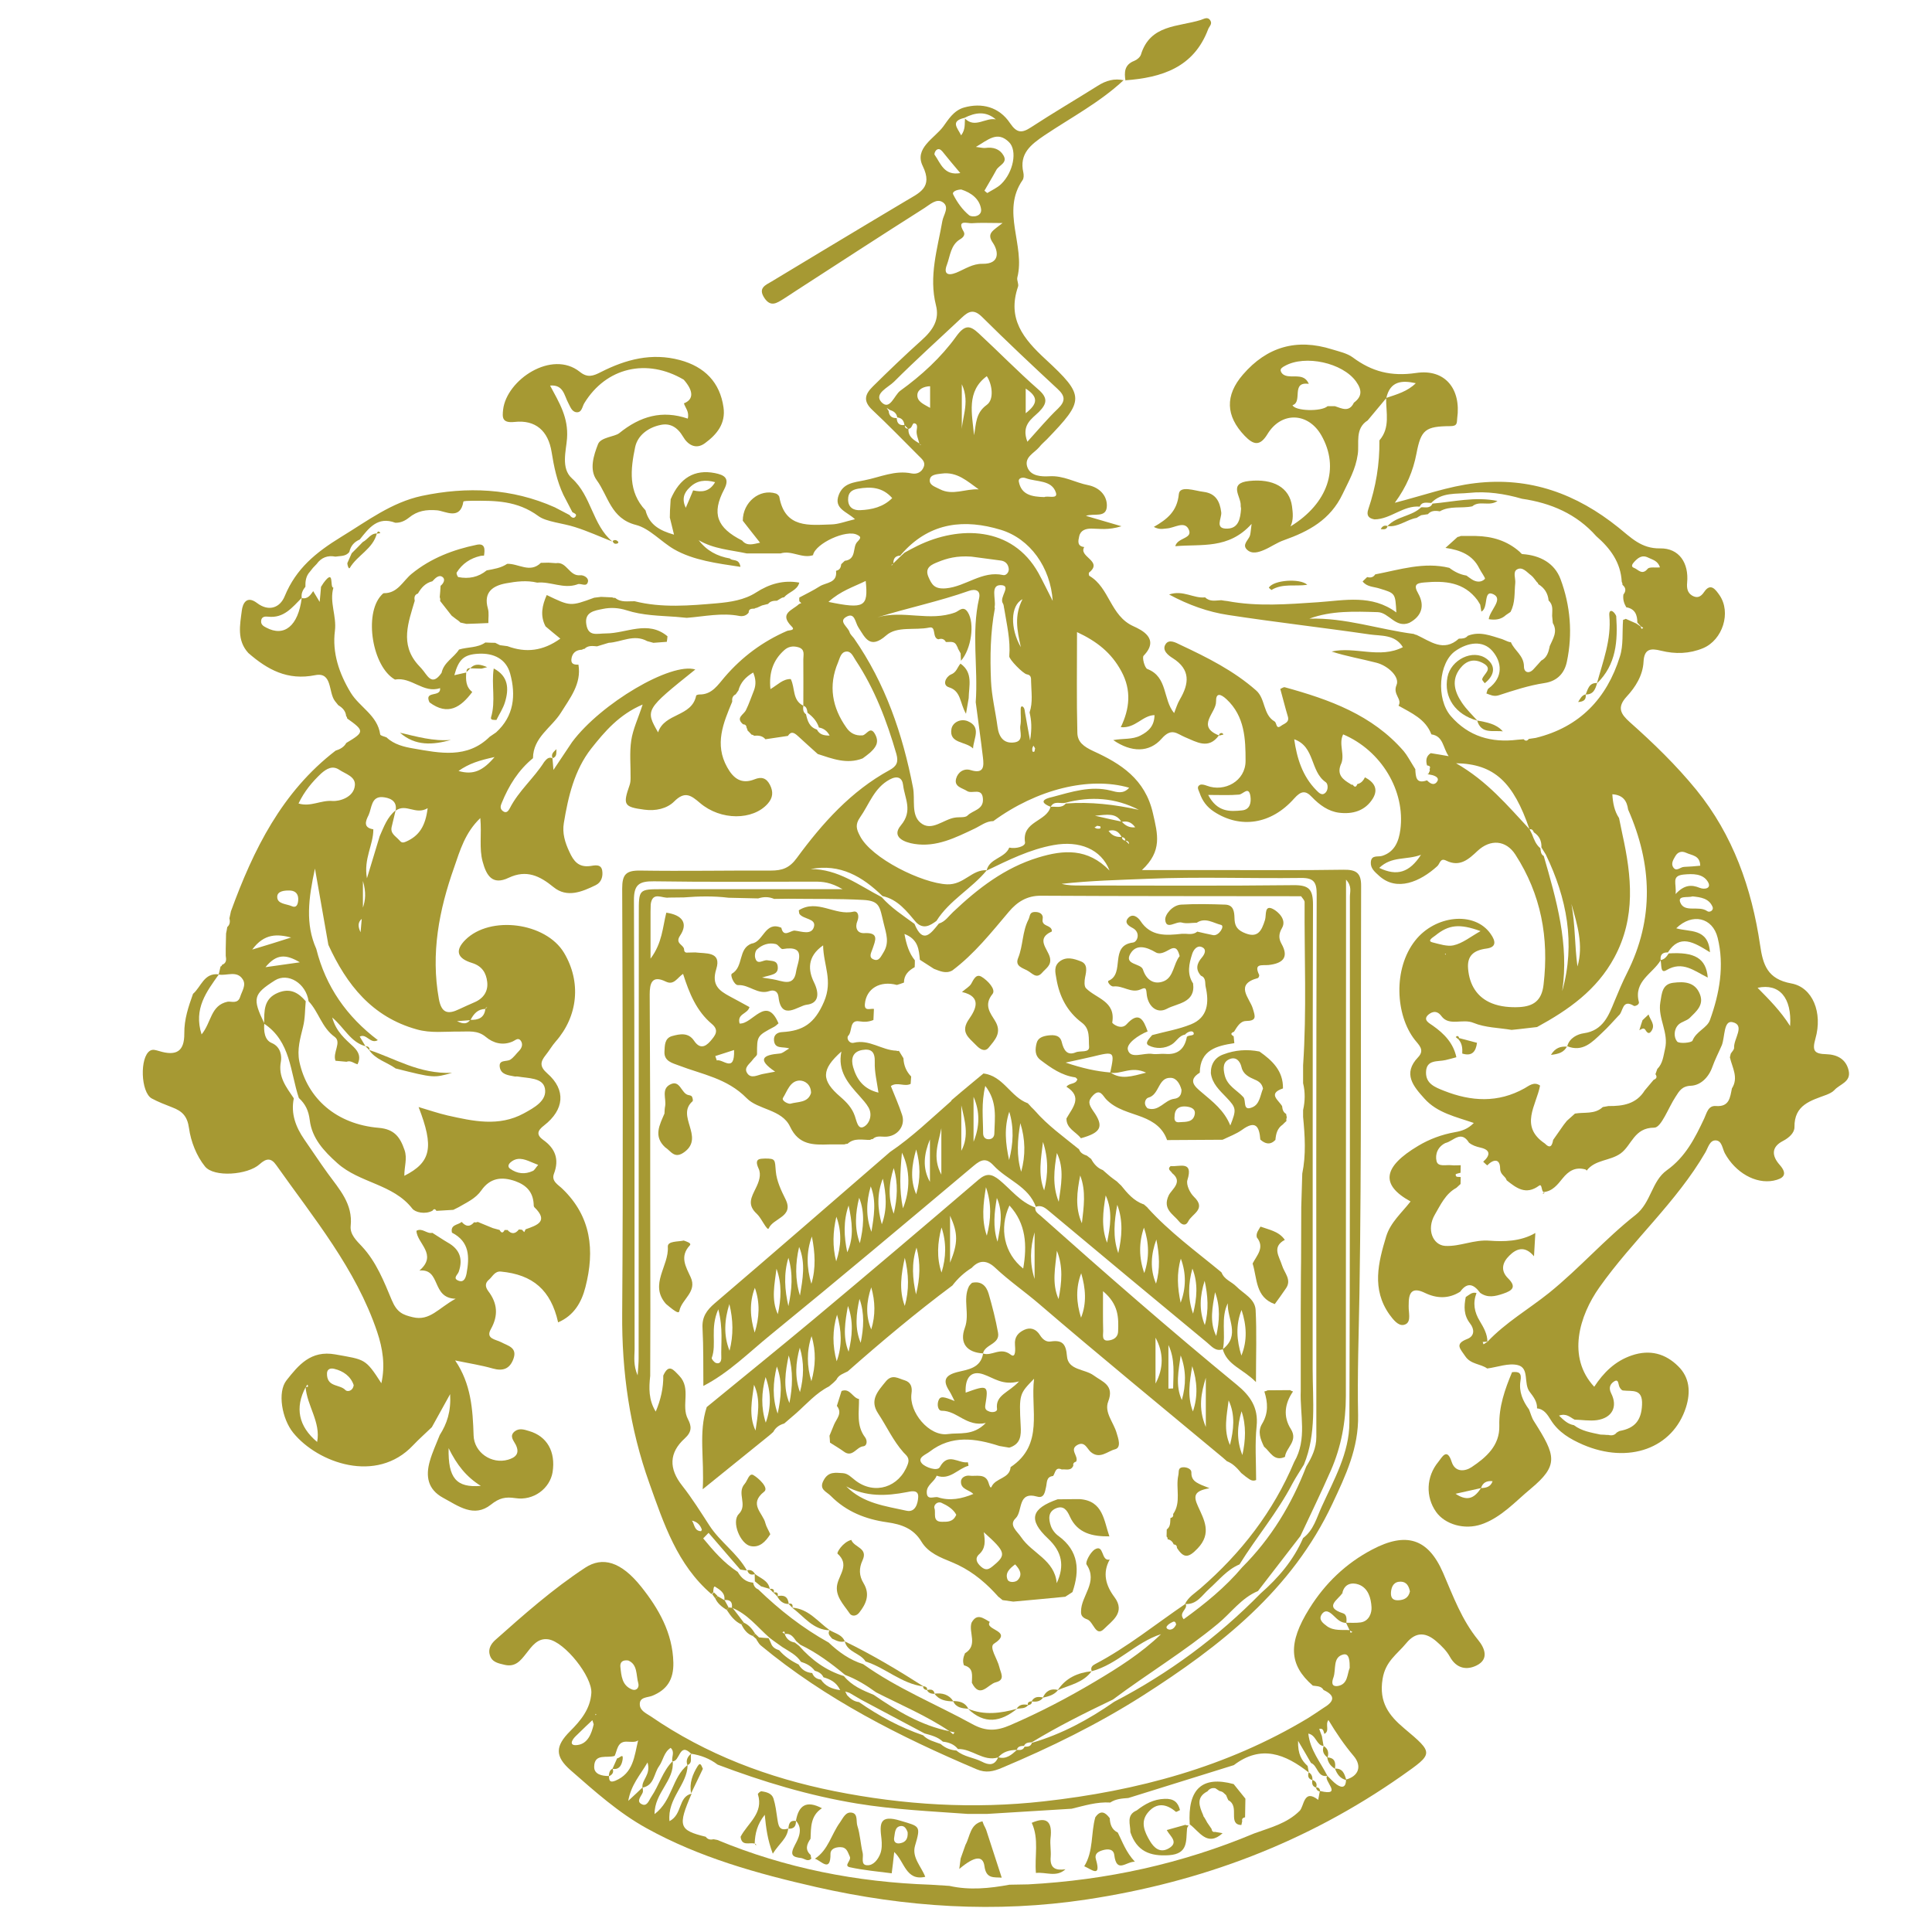 <?xml version="1.0" encoding="utf-8"?>
<!-- Generator: Adobe Illustrator 21.0.2, SVG Export Plug-In . SVG Version: 6.00 Build 0)  -->
<svg version="1.1" id="Layer_12" xmlns="http://www.w3.org/2000/svg" xmlns:xlink="http://www.w3.org/1999/xlink" x="0px" y="0px"
	 viewBox="0 0 1152 1152" style="enable-background:new 0 0 1152 1152;" xml:space="preserve">
<style type="text/css">
	.st0{fill:#A69933;}
</style>
<g>
	<g>
		<g>
			<path class="st0" d="M805.1,467.4c0.4,0.4,0.9,0.6,1.5,0.5c1.1,1.6,2,1.6,2.7-0.3c0,0,0.1-0.1,0.1-0.1c2.3-0.5,3.5-2.1,4.5-4
				c5.3,2.8,8.2,6.8,4.7,12.6c-4.6,7.5-12.2,9.5-20.2,8.5c-6.3-0.8-11.6-4.6-16.1-9.3c-3.8-4.1-6.5-3.8-10.6,0.8
				c-13.8,15.6-32.2,18.1-47.8,7.9c-4.3-2.8-7-6.5-8.6-11.2c-0.5-1.6-2.1-3.6,0.2-4.8c1-0.5,2.8,0,4.1,0.5
				c10.5,4,23.1-2.7,23.1-14.8c0-12.9-0.4-26.6-11.4-36.8c-3.7-3.4-6.3-3.8-6.2,1.4c0.2,6.7-12.1,14.7,1.7,20.2l0,0
				c-6.2,8.6-13.3,3.9-20.1,1.1c-4.9-2-8-6-14,0.8c-7.4,8.5-18.2,8.3-28.9,0.9c5.9-1.1,11.3-0.2,16.2-2.7c5.1-2.6,8.3-5.9,8.4-12.2
				c-7.3,0.2-11.3,8-20.1,7.2c5.3-11,6.5-22,0.3-33.4c-5.9-10.9-14.4-17.7-26.4-23.3c0,20.9-0.3,40.4,0.2,60c0.1,5.5,3.6,8.2,9.6,11
				c16.2,7.4,30.9,16.6,35.5,37.2c2.8,12.3,5.7,22.3-6.6,33.7c16.9,0,31.2,0,45.5,0c24.9,0,49.8,0.2,74.7-0.2
				c7.5-0.1,10.6,1.8,10.5,9.8c-0.3,81,0.3,162.1-1,243.1c-0.4,24.1-1.3,48.2-0.8,72.3c0.4,19.6-7.4,36-15.3,52.8
				c-24.2,51.6-66.9,85-113.3,114.6c-26.6,16.9-54.9,30.8-84,43c-5,2.1-9.3,3.1-14.8,0.8c-45.9-19.5-90.1-41.8-128.8-73.9
				c-1.1-0.9-1.7-2.3-2.6-3.5c0.4-0.4,0.8-0.9,1.2-1.3c2,0.2,4.1,0.4,6.1,0.5c0.5,1,1,2,1.4,3c0.8,2.4,2.7,3.5,4.9,4.2
				c3.2,3.7,7.2,6.4,11.6,8.5c1.8,3.1,4.5,4.8,8.1,5.1c0.9,2.4,2.7,3.6,5.2,3.9c2.6,3.9,6.3,5.5,11.5,6.3c-2.4-5-6.1-6.5-10-7.7
				c-1-2.2-3-3.3-5.2-3.9c-2.1-2.8-5-4.3-8.2-5.3c-2.7-4.2-7.1-6.2-11.1-8.8c-1.7-1.2-3.5-2.5-5.2-3.7c-0.9-0.6-1.7-1.3-2.5-1.9
				c-7.2-6.3-13.1-14.2-22.5-17.9c0,0,0.1,0.1,0.1,0.1c0.5-3.6-1.1-5-4.6-4.6c0,0,0.1,0.1,0.1,0.1c0.7-4.4-2.7-6.3-5.5-8.1
				c-0.9-0.6-1.1,2-1.1,3.4c-0.4,0.3-0.7,0.6-1.1,1c-20.4-17.5-28.4-42-37-66.1c-11.7-32.7-16.5-66.4-16.2-101.3
				c0.6-84.4,0.3-168.8,0-253.2c0-8.3,2.1-10.9,10.6-10.8c26,0.4,52-0.1,78.1,0c6.7,0,11.1-1.5,15.5-7.6
				c15.2-20.7,32.3-39.8,55.2-52.3c4.4-2.4,5.4-4.9,4.1-9.6c-5.7-19.7-12.9-38.7-24.3-55.9c-1.4-2.1-2.6-5.3-5.3-5.2
				c-3.5,0.1-4.1,3.9-5.2,6.5c-5.9,13.9-3.5,26.9,5,38.9c2.2,3.2,5.3,4.9,9.5,4.6c2.6-0.2,4.8-6.3,7.8-0.3c2.4,4.8-0.1,7.7-3.2,10.6
				c-1.4,1.2-2.9,2.3-4.4,3.4c-9.4,3.7-18.1,0.2-26.8-2.6c0,0,0,0,0,0c-4-3.6-7.9-7.1-11.8-10.7c-2.1-1.9-4-3.2-6-0.1
				c-4.5,0.7-8.9,1.3-13.4,2c-1.8-2.2-4.3-2.3-6.8-2.1c-0.4-0.4-0.8-0.6-1.4-0.6c-0.8-0.9-1.7-1.8-2.5-2.6c0-0.6-0.2-1-0.5-1.5
				c-0.1-1.3-0.7-2.1-2.1-2.1c-4.7-4,0.4-5.7,1.7-8.5c1.9-3.8,3.2-7.9,4.8-11.8c1.3-3.5,1.1-6.8-0.5-10.6c-4.7,2.8-7.4,6-8.7,10.3
				c0,0,0.1,0.1,0.1,0.1c-0.6,0.9-1.2,1.7-1.8,2.6c0,0,0,0,0,0c-1.9,0.9-2.3,2.5-2.1,4.4c-5.3,12.7-10.7,25.3-3,39.1
				c3.7,6.7,8.5,10.3,16.3,7.2c4.2-1.7,7.1-0.8,9.2,3.3c2.1,4.1,1.8,7.7-1.3,11.2c-8.8,10-28,10.2-40.4-0.4c-5.4-4.6-9-7.3-15.4-0.9
				c-4.3,4.3-11.1,5.8-17.7,4.9c-12.3-1.6-13-2.9-8.9-14.6c0.5-1.4,0.6-2.9,0.6-4.4c0.1-7.4-0.7-15,0.4-22.3
				c1-6.7,4.1-13.1,6.8-21.4c-14.1,6-22.7,16.2-30.7,26.3c-10,12.8-13.7,28.6-16.3,44.4c-1,6,0.7,11.6,3.3,17.1
				c2.5,5.5,5.4,9.4,12.4,8.5c2.7-0.4,6.6-1.4,7.2,2.8c0.5,3.3-0.4,6.9-3.9,8.6c-8.2,4-17.1,7.7-25.1,1.2
				c-8.3-6.8-16.2-10.6-26.8-5.6c-9.8,4.7-13.3-1.5-15.5-9.6c-2.2-8-0.5-16.3-1.4-26c-9.1,8.7-12.1,19.3-15.6,29.4
				c-9,25.4-14,51.3-9.1,78.5c1.6,8.7,5.6,9.2,12.2,6c3-1.4,6.1-2.8,9.1-4.1c5.4-2.3,8.2-6.7,7.5-12.2c-0.6-5.1-2.9-9.3-9-11.2
				c-9.2-2.8-10.2-7.6-4-13.8c14.8-14.7,47.9-10.4,58.8,7.7c10.4,17.4,8.4,37.8-5,53c-2.2,2.5-3.8,5.4-5.9,8c-3.2,4-3.8,6.8,1,11
				c11.2,9.8,10.1,21.6-2,31c-3.9,3-4.8,5.5-0.5,8.6c7.2,5.1,9.7,11.6,6.4,20.2c-1.7,4.5,2.7,6.6,5.1,9
				c17.2,16.6,19.3,36.7,13.7,58.5c-2.3,9.1-6.8,17-16.3,21.1c-4.3-19.2-15-28.5-34.2-30.3c-3.6-0.3-4.9,3-7,4.8
				c-2.4,2-2.4,4.2-0.5,6.8c5.5,7.2,6.2,14.5,1.6,22.7c-3.3,5.8,2.8,6.1,6.1,7.8c4,2.2,9.9,3.1,7.3,10.1c-2.2,5.9-6.3,7.3-12.3,5.6
				c-7-2-14.3-3.1-22.4-4.8c9.5,13.9,10.5,29.2,11,44.7c0.3,10.2,10.7,17.3,20.5,14.5c4.4-1.3,7.3-3.6,4.6-9c-1.2-2.4-4-5.1-0.6-7.9
				c2.7-2.1,5.7-1.1,8.6-0.2c10.7,3.1,15.9,12.3,14,24.5c-1.6,9.7-11.3,17.2-22.2,15.5c-5.9-0.9-9.6-0.1-14.6,3.9
				c-10.1,8-19.4,0.8-28.5-4.1c-9.2-5-10.5-12.9-7.9-21.9c1.5-5.3,3.9-10.4,5.9-15.5c4.3-6.8,6.8-14,6.2-24.4
				c-4.3,7.8-7.6,13.7-10.9,19.7c-3.7,3.6-7.6,7-11.2,10.8c-21.8,23.2-56.8,10.5-71.4-7.4c-6.8-8.3-9.6-24.3-4.1-31.3
				c7.2-9.1,14.5-18.1,29.1-15.5c17.8,3.2,17.9,2.3,27.5,17.2c2.4-10.8,0.8-20.7-2.5-30.6c-12.7-37.7-37.8-67.8-60.2-99.5
				c-3.1-4.4-5.9-4.1-9.9-0.5c-7,6.4-27.3,8-32.6,1.3c-5-6.2-8.4-14.8-9.5-22.8c-1-7.3-4.2-10.2-10-12.4c-4.1-1.6-8.3-3.2-12.2-5.3
				c-6.6-3.6-7.3-24.7-1-28.5c1.7-1,3.4-0.3,5.3,0.2c10.4,3.2,15.2,0.2,15.1-10.5c-0.1-8.5,2.5-16,5.2-23.6
				c4.9-4.2,6.5-12.7,15.4-11.6c-7.3,10.3-15.2,20.4-10.3,35.8c6-7.3,5.3-17.3,15.5-19.5c2-0.4,6.1,1.6,7.5-2.9
				c1.1-3.5,3.8-7.1,1.5-10.5c-3.5-5.4-9.5-1.9-14.3-2.8c0.4-1.6,0.7-3.2,1.1-4.8c0.5-0.1,0.8-0.5,0.9-1c2.7-1,2.6-3.1,2.2-5.4
				c0-1.4,0-2.9,0-4.3c0.1-3,0.1-6,0.2-9c0.3-1.3,0.5-2.5,0.7-3.8c1.6-1.4,1.8-3.2,1.3-5.2c0.3-1.4,0.6-2.8,0.9-4.2
				c13.4-36.8,30.4-71.2,62.4-95.8c2.6-0.8,5-2.1,6.4-4.6c10.9-6.5,10.9-7.2,0.5-14.6c0-0.5-0.2-1-0.6-1.4c-0.3-3.1-2.2-5-4.7-6.5
				c-0.7-0.8-1.3-1.7-2-2.5c-4-5.2-1.4-17.5-11.8-15.4c-16.5,3.3-28.4-3.3-39.8-13.2c-7-7.6-5-16.8-3.9-25.4c0.5-4,2.8-9.2,9.1-4.4
				c7,5.3,13.7,2.8,16.5-4.2c6.8-16.4,18.4-25.9,33.7-35.3c15.6-9.5,29.9-20.5,48-24.4c27-5.7,53.7-4.6,79.3,6.8
				c2.9,1.5,5.9,3.1,8.8,4.6c0.9,1.3,2.4,2.3,3.4,1.1c1.4-1.6-0.6-2.1-1.7-2.8c-1.8-3.5-3.6-6.9-5.4-10.4c-3.8-8.1-5.6-16.7-7-25.5
				c-2-12.5-9.5-19.3-22.1-17.9c-7.6,0.8-7.3-2.8-6.8-7.4c2.1-17.7,29-35.8,45.7-22.5c4.6,3.7,7.9,2.6,12.7,0.1
				c14.8-7.5,30.2-11.6,47-7.1c14.9,4,23.9,13.4,26,28.2c1.4,9.7-4,16.2-11.1,21.4c-5.6,4.1-10.4,0.6-13-3.9
				c-3.3-5.6-7.7-8.3-13.5-7c-7.2,1.5-13.6,6.1-15.1,13.3c-2.7,13-4.3,26.5,6.2,37.6c2.2,8.6,8.5,12.1,17,14.5
				c-1-4.1-1.7-7.1-2.5-10.2c0-1.4,0.1-2.8,0.1-4.3c0.1-2.2,0.3-4.4,0.4-6.6c5.4-12.7,14.2-18,26.4-15.6c5.3,1.1,9.1,2.8,5.5,9.7
				c-7.6,14.4-4.4,22.9,10.7,30.5c2.9,3.5,6.4,2.2,10.7,1.3c-3.6-4.6-7-8.8-10.3-13.1c0-11,10-19.3,19.8-16.2c0.8,0.3,1.9,1.3,2,2.1
				c3.4,18.8,17.9,16.7,31.1,16.3c4.2-0.1,8.4-1.8,14-3.1c-4.7-4.5-12.8-6.2-9.7-14.4c2.7-7.2,9-7.5,15.3-8.8
				c9.3-1.8,18.2-6.2,28.2-4.1c3.1,0.6,6-0.7,7.2-3.9c1.2-3-1.2-4.8-3-6.6c-9.2-9.2-18.2-18.5-27.7-27.4c-5.5-5.2-4.5-9.2,0.4-14
				c9.5-9.4,19.1-18.6,29-27.5c7.2-6.4,10.7-12.6,8.6-20.8c-4.4-17.4,0.9-33.7,3.8-50.3c0.6-3.6,4.4-8.2,0.4-11.1
				c-3.8-2.7-7.8,1.3-11,3.3c-25.7,16.3-51.2,32.9-76.7,49.4c-2.5,1.6-4.9,3.3-7.5,4.9c-3.8,2.3-7.5,5.1-11.3-0.6
				c-4-6,0.7-7.7,4.4-9.9c20.3-12.3,40.7-24.5,61-36.7c6.4-3.8,12.8-7.6,19.1-11.4c7.8-4.7,16.2-7.8,9.9-20.7
				c-5.2-10.6,7-16.5,12.2-23.5c2.9-3.9,6.1-9.6,12.5-11.4c10.4-2.9,20.8-0.5,27.4,9.4c4,5.9,7,6,12.5,2.4
				c13-8.5,26.5-16.4,39.7-24.7c5-3.2,10-4.6,15.8-3.3l-0.2-0.2c-14.2,13.3-31.3,22.3-47.3,33c-8.1,5.5-15.2,10.9-12.6,22.2
				c0.3,1.4,0.3,3.3-0.4,4.4c-13.1,18.8,1.7,39-3.2,58.2c-0.4,1.7,1,3.9,0.4,5.5c-6.5,19.1,3.2,31,16.4,43.2
				c23.8,22,23.2,24.5,0.9,47.7c-1.6,1.6-3.3,3-4.7,4.8c-3,3.5-8.9,5.9-7.1,11.6c1.9,5.9,9,5.9,13,5.7c8.7-0.6,15.6,3.8,23.4,5.3
				c6.4,1.3,11.1,5.9,11.1,12.1c0,7.9-7.8,4.4-12.5,6.2c6.2,1.8,12,3.5,21.2,6.2c-8.1,2.5-13.1,1.4-18,1.4c-3.2,0-6.4,0.9-7.2,4.6
				c-0.6,2.6-1.4,5.9,3,6.4c-3.6,5.9,11.5,8.3,2.9,15.2c-0.3,0.2-0.2,1.8,0.2,2c12,7,12.4,23.8,26.2,30c4.8,2.2,16,7.4,6.1,17.6
				c-1,1,0.6,7.2,2.2,7.9c12.3,4.7,9.2,18.2,16,26.3c1.1-2.7,1.9-5.6,3.4-8.1c5.6-9.5,6.5-17.9-4.3-24.7c-2.6-1.6-6.4-4.6-4.3-8.1
				c2-3.4,5.9-1.3,8.9,0.2c16,7.5,31.8,15.4,45.2,27.2c5.7,5,4,14.4,11,18.5c1.4,0.8,0.7,5,3.9,2.6c1.8-1.4,5.1-1.9,4-5.6
				c-1.6-5.3-2.9-10.7-4.5-16.4c0.8-0.3,1.9-1.2,2.7-1c26.5,7.3,52.1,16.4,70.9,38.1c2.1,2.5,3.6,5.5,5.4,8.3
				c0.5,0.9,1.1,1.8,1.6,2.6c0,0-0.1,0-0.1,0c0.3,4.3,0.3,8.9,7,6.5c1.6,1.7,3.8,3.2,5.6,1.3c2.1-2.4,0-3.7-2.4-4.4
				c-1-0.2-2-0.4-3-0.6c0.6-0.1,1-0.5,1-1.2c0.5-0.5,0.6-1.1,0.3-1.8c0.8-1.6-0.1-2-1.5-2.2c-0.8-2.9-0.6-5.5,2.2-7.3
				c3.3,0.5,6.7,1.1,10.7,1.8c-3.5-5-3.1-12-10.3-13c-3.5-9.2-11.9-12.7-19.6-17.1c2.4-4-3.6-6.6-1.2-12.3c2.1-4.8-5-11.5-11.9-13.3
				c-8.8-2.3-17.9-3.8-26.8-6.7c14-3.2,28.6,4.5,42.5-2.6c-4.7-7.7-12.9-6.6-19.8-7.6c-28.1-4.1-56.4-7.3-84.4-11.6
				c-11.9-1.8-23.5-5.9-35.2-12.2c8.3-2.9,14.6,2.5,21.5,1.7c2.8,2.8,6.3,1.8,9.6,1.7c1.2,0.2,2.4,0.4,3.6,0.5
				c18,3.4,36,1.9,54.1,0.7c15.9-1.1,32.1-4.8,46.7,6.1c-0.6-11.6-0.6-11.4-10.1-14.3c-3.4-1.1-7.5-0.9-10-4.2
				c0.9-0.9,1.8-1.7,2.7-2.6c1.9,0.5,3.6,0.3,4.8-1.6c14.6-2.8,29-7.6,44.2-3.9c3,2.3,6.4,4,10.2,4.6c1,0.7,2,1.5,3.1,2.2
				c2.7,1.8,5.8,2,7.9-0.2c0.5-0.5-2.3-4.1-3.4-6.4c-3.9-7.8-11-10.8-20.1-12.1c3-2.7,5.1-4.6,7.2-6.5c0.7-0.1,1.3-0.3,1.9-0.6
				c3,0,6,0,9,0c9.8,0.2,18.6,2.8,26.1,9.4c0.6,0.5,1.1,1.4,1.7,1.4c10.4,0.7,19.1,5.3,22.7,14.9c5.9,15.8,7.3,32.6,3.8,49.2
				c-1.3,6.4-5.3,11.6-13.4,12.8c-9.3,1.4-18.4,4.4-27.3,7.3c-3,0.9-5-0.3-7.3-1.1c0.4-1,0.5-2.4,1.3-3c9-6.7,7.9-15.8,2.3-22.3
				c-5.7-6.6-14.6-5.2-22-0.1c-10.1,6.9-11.7,28.6-2.8,38.9c10.6,12.2,24.2,16,39.7,14.1c1.2-0.1,2.4-0.2,3.7-0.3
				c1.1,1.2,2.1,1.1,3.1-0.2c1.4-0.2,2.7-0.4,4.1-0.6c26.2-6.4,42.4-23.5,50.2-48.5c2.2-6.8,1.3-14.6,1.9-21.9
				c0.6-0.1,1.1-0.3,1.6-0.6c2.1,0.9,4.2,1.9,6.3,2.8c0.9,0.6,1.7,1.2,2.6,1.8c0.3,0.6,0.2,2.2,1.5,0.7c-0.5-0.3-0.9-0.5-1.4-0.8
				c-0.7-0.8-1.4-1.5-2.1-2.3c0-4.6-1.4-8.2-6.6-9.1c-1.4-2.4-2.1-4.8-1.7-7.6c1.7-2.1,1.5-4.1-0.6-5.8c0.1-0.6-0.1-1.2-0.4-1.8
				c-0.6-11.6-6.9-20-15.2-27.2c-11.8-13.3-27.1-19.8-44.3-22.3c-10.3-3-21.1-4.6-31.5-3.5c-7.5,0.8-16.4-0.6-22.7,6.1l0.1-0.1
				c-2.5,0-5.5-1.1-6.9,2.3l0.2-0.1c-10-0.9-17.4,7.5-27.1,7.6c-3.6-0.6-5-2.4-3.7-6.1c4.5-13.3,6.8-26.9,6.6-41
				c6.6-7.6,3.9-16.6,4-25.3c6.3-2.1,12.8-3.9,17.7-8.8c-8.2-1.8-15.3-1.4-17.6,8.9c-3.7,4.4-7.4,8.8-11.1,13.3
				c-7.8,4.9-4.9,13.7-5.9,20.2c-1.3,9.1-5.3,15.8-9,23.6c-7.4,15.6-20.4,22.4-35,27.6c-4.3,1.5-7.8,4.1-11.8,5.8
				c-3.5,1.5-7.5,2.7-10.4-0.3c-2.7-2.8,0.7-5.3,1.8-7.9c0.5-1.3,0.5-2.8,1.1-7.3c-13.8,15.3-29.9,11.9-45.5,13.3
				c1.3-5.4,11.1-4.3,7.8-10.4c-2.6-4.7-8.3-0.5-12.7-0.2c-2.2,0.1-4.3,1-7.9-0.9c8-4.6,13.9-9.3,14.9-19.5c0.5-5.5,9.6-2,14.8-1.4
				c7.2,0.9,9.7,5.7,10.5,12.2c0.4,3.6-4.3,10.1,3.9,9.7c6.5-0.3,7.5-6.2,7.9-11.6c0.1-0.7-0.3-1.5-0.2-2.2
				c0.3-5.3-7.7-13.3,5.1-14.6c14.2-1.5,24,3.8,25.5,15.1c0.5,3.9,1,8-0.9,12c22.3-13.7,29.5-34.8,18.4-54.3
				c-7.8-13.7-23.8-14.4-32.1-0.8c-4.5,7.4-8.3,6.6-13.6,1.1c-11.4-11.9-11.8-24.1-1.1-36.5c14.4-16.7,32.1-21.7,53.1-15.1
				c4.2,1.3,9,2.3,12.4,4.8c11.4,8.5,22.9,11.5,37.8,9.3c17.4-2.6,26.9,9.7,24.5,27c-0.3,2.4,0.4,4.7-4,4.7
				c-15,0.1-17.6,2.1-20.3,16.4c-2,10.3-5.8,19.6-12.9,29.3c16.8-4.3,31.8-9.8,47.9-11.7c32.7-3.9,60.5,6.4,85.5,26.5
				c7.4,5.9,13.5,12.6,24.8,12.4c11.3-0.2,17.2,8.7,16.1,20.4c-0.3,3.4,0.2,6,2.9,7.7c2.9,1.7,5.1,1.1,7.3-2.2
				c3.9-5.7,6.9-1.1,9.1,2c7.1,10.3,1.9,26.7-9.8,31.6c-8.2,3.4-16.6,3.6-25.1,1.5c-6-1.5-10-1.3-10.4,6.6
				c-0.4,8.1-4.8,15.1-10,20.7c-6.1,6.6-3.5,10.5,1.7,15.2c14.2,12.6,27.8,25.8,39.8,40.5c21.9,27,33,58.6,38,92.5
				c1.7,11.7,4.3,20.3,18.6,22.9c12.8,2.3,18.8,17.5,14.4,32.9c-2.1,7.4-0.6,9.1,6.5,9.3c6.3,0.2,11.7,2.8,13.3,9.7
				c1.6,6.9-5.3,8.1-8.5,11.7c-1.2,1.3-3,2.1-4.7,2.8c-9.3,3.5-19.3,5.9-19.1,19.3c0,3.4-3.2,6.3-6.8,8.2c-7.1,3.6-6.8,8.9-2,14.3
				c5.1,5.8,2.1,8.2-3.7,9.4c-10.7,2.1-22.7-4.8-29-16.3c-1.5-2.8-1.7-7.5-5.4-7.7c-3.6-0.2-4.6,4.3-6.2,7.1
				c-17.3,29.8-43.5,52.6-63.2,80.5c-12,16.9-19.5,41.7-3.1,59.3c5.6-8.5,12.4-15.3,22.4-18.7c10.9-3.7,20.1-1,27.6,6.4
				c6.9,6.7,7.6,15.4,4.7,24.6c-7.8,24.4-34.1,34-61.5,22.2c-7.5-3.3-14.5-7.3-19.1-14.7c-1.9-3-3.9-6.5-8.2-6.9
				c0.2-4-2.2-7-4.4-9.9c-3.8-4.9,0-14.1-7-15.9c-5.6-1.4-12.1,1.2-18.3,2c-4.1-2.9-9.8-2.4-13.1-7.3c-2.9-4.4-6.6-7.3,1.2-10.3
				c4.6-1.8,4.2-6,1.7-9.2c-3.9-5-3.7-10.2-2.6-15.8c2-1.2,3.7-3.2,6.4-2.4c-2.3,6-1.3,11.4,2,16.8c2.2,3.7,4.5,7.6,4.5,12.2
				c-0.9,0.1-1.9,0.1-2.8,0.2c0.2,0.5,0.3,0.9,0.5,1.4c0.8-0.5,1.5-1,2.3-1.5c10.8-11.5,24.7-19.5,36.8-29.2
				c18.2-14.7,33.4-32.2,51.6-46.5c9.3-7.4,9.5-20.1,18.6-26.6c11.1-7.9,16.8-19.2,22.3-30.9c1.5-3.2,2.3-7.8,7-7.4
				c8,0.6,8.4-5.1,9.5-10.5c4.1-6.4,0.2-12.4-1.2-18.5c0.2-0.7,0.3-1.4,0.5-2.2c0.7-1.2,2.1-2.4,2-3.6c-0.3-5.3,6.8-13.4-0.9-15.2
				c-5.4-1.3-4.5,8.7-6.4,13.7c-1.9,4.4-4.1,8.6-5.7,13.1c-2.2,6.2-7,10.8-12.6,11.1c-5.6,0.2-7.1,3.2-9.3,6.6
				c-4.3,6.5-8.5,18.4-12.7,18.4c-12.1,0-13.4,10.6-20.1,15.4c-6.3,4.5-15.2,3.6-20.2,10.2c-0.3-0.3-0.5-0.7-0.8-0.7
				c-5.9-1.6-9.9,0.8-13.6,5.4c-2.9,3.6-6,7.7-11.4,8.1l-0.1-0.1c-1.2-1.1-0.7-5-2.5-3.7c-7.9,5.8-13.5,1.4-19.3-3.2
				c-0.7-2.6-3.9-3.2-3.9-7.1c-0.1-6-4-5.6-7.7-1.8c-0.8-0.7-1.6-1.4-2.4-2.2c4.2-3.7,4.6-7-1.6-8.4c-2.6-0.6-4.8-1.3-6.8-2.9
				l-0.1-0.1c-4.7-7.5-9.2-1-13.8,0.2l-0.1,0c-4.7,2.2-6.4,6.8-5.4,10.9c0.9,3.6,5.7,2,8.9,2.4c1.8,0.2,3.7,0,5.5,0
				c0,1.5-0.1,3-0.1,4.5c-1,0.3-2.9,0.6-2.9,1c-0.1,2.1,1.9,1.2,3,1.6c0,1.4-0.1,2.7-0.1,4.1c-0.8,0.8-1.7,1.5-2.5,2.3
				c-6.5,3.5-9.5,10.3-12.8,15.9c-5.2,8.9-1.2,18.2,6.1,18.7c9,0.5,17-3.9,26.7-3.1c7.8,0.6,18.3,0.6,27.1-4.6
				c-0.3,5.3-0.5,9.1-0.8,13.9c-5.6-6.7-10.7-4.4-14.7-0.4c-4,3.9-5.6,8.8-0.7,13.6c5,5,2.7,7.2-3,9.1c-4.8,1.6-9.2,2.7-13.7-0.5
				c-3.7-5-7.5-6.8-11.9-0.7c-6.9,4.4-14.1,4.1-21.1,0.7c-7-3.4-9.6-0.8-9.6,6.3c0,1.1-0.1,2.2,0,3.3c0.2,3.6,1.4,8.6-3,9.5
				c-3.3,0.7-6.3-3.2-8.5-6.2c-10.7-15.1-6.7-30.9-1.9-46.7c2.6-8.3,9.3-14,14.5-20.7c-18.1-9.9-16.6-20.6,4.6-33.2
				c6.7-4,14-6.7,21.8-8.1c4.1-0.7,7.8-1.9,11.3-5.5c-10.7-3.7-21.8-6-29.4-14.5c-6.6-7.3-13.2-14.9-3.8-24.7
				c4.2-4.4,0.3-7.4-2-10.4c-11.5-14.7-13-42.3,0.2-59.1c11.9-15.2,35.4-17.8,45-4.1c3.2,4.5,3.5,8-2.4,8.8c-7.6,1-11.7,4.2-11,12.1
				c0.8,9.6,5.4,17.1,14.3,20.6c5,2,11,2.5,16.4,2.2c7.9-0.5,13.2-3.5,14.3-13.4c3.3-28-1.5-53.8-16.8-77.5
				c-5.6-8.7-14.9-9.4-22.6-2.2c-5.2,4.9-10.5,9.8-18.6,5.8c-3.7-1.9-3.7,1.8-5.4,3.3c-10.1,9.2-24.1,15.4-34.7,5.7
				c-2.5-2.3-5.2-4.4-4.9-8.2c0.4-4.5,4.3-2.8,6.9-3.7c7.4-2.4,9.8-8.8,10.7-15.5c3.1-23.2-11.4-47.3-34.1-56.9
				c-3,5.9,1.5,12.4-1.5,18.2C797.1,462.1,800.9,464.9,805.1,467.4z M271.9,369.1c-0.9-0.7-1.7-1.3-2.6-2c-2.3-2.9-4.6-5.9-6.9-8.8
				c0.2-0.7,0.1-1.5-0.2-2.2c0.2-2.3,0.4-4.5,0.5-6.8c1.9-1.5,3-4,1.1-5.3c-2.2-1.5-4.3,0.8-6,2.6c-4.1,1-6.6,3.8-8.6,7.3
				c-2.1,0.7-2.3,2.4-1.9,4.3c-3.8,12.9-8.9,25.8,1.8,38c0.7,0.8,1.5,1.6,2.2,2.4l0,0c3.4,3.6,6,11.3,12,2.6
				c1.3-6.3,7.3-9,10.4-13.9c5.2-1.6,11-0.9,15.7-4.2c2,0.1,4,0.2,5.9,0.2c0.9,0.5,1.9,0.9,2.8,1.4c1.5,0.2,3,0.4,4.5,0.6
				c11,4.1,21.2,2.9,31.5-4.5c-3.3-2.7-6.1-5-8.8-7.3c-3.4-6.4-2-12.6,0.7-18.7c14.1,6.8,14.1,6.8,28.3,1.6c1.4-0.2,2.8-0.3,4.1-0.5
				c2.2,0.1,4.4,0.2,6.6,0.3l0.9,0.3l0.9,0c3.5,2.9,7.6,1.9,11.6,2c16.3,4.1,33,2.6,49.3,1.2c7.7-0.7,16.1-1.9,23.1-6.4
				c7.9-5.1,16.3-7.6,25.8-5.9c-1.2,4.7-6.3,5.5-9,8.7c-0.7,0.1-1.4,0.3-2,0.7c-0.8,0.5-1.7,1-2.5,1.5l0.1-0.1
				c-1.9,0-3.9,0.2-5.2,1.9c-1.2,0.3-2.4,0.6-3.6,0.9c-1,0.5-2.1,0.9-3.1,1.4c-0.5,0-1,0.2-1.4,0.5c-1.6,0.1-3.5-0.1-3.5,2.4
				c-1.4,1.8-3.3,2.3-5.4,2c-10.6-2.1-21,0.3-31.5,1.1c-2.2-0.2-4.3-0.4-6.5-0.6c-9.9-0.7-19.8-0.8-29.4-3.9
				c-4.7-1.5-9.5-1.8-14.2-0.8c-4.8,1-11,1.7-9.8,9.2c1.2,7.5,6.3,5.4,11.7,5.4c12.2,0,25-8.1,36.7,1.7c-0.1,1.1-0.2,2.2-0.4,3.3
				c-2.7,0.2-5.3,0.4-8,0.6c-1.2-0.3-2.4-0.7-3.7-1c-7.9-4.4-15.4,0.6-23,1c-2.3,0.7-4.6,1.4-6.9,2.1c-2.6-0.2-5.3-0.7-7.5,1.5
				c-0.5,0-1,0.1-1.4,0.5c-3.7,0.1-6,2-6.4,5.7c-0.3,3,1.9,3.3,4.2,3.2c2,11.5-5.3,20.3-10.4,28.6c-5.6,9-16.6,14.7-16.7,27.2
				c-8.7,7.1-14.4,16.3-18.6,26.6c-0.8,1.8-1.2,3.5,0.6,4.9c2.2,1.7,3.4-0.2,4.2-1.7c5.3-10.4,14.4-17.9,20.5-27.6
				c1.3-1.5,2.5-3.2,4.9-2.2c0.2,1.7,0.3,3.5,0.6,7c4.3-6.5,7.7-11.5,11.1-16.6c17.2-23.1,59.1-47.8,73.5-43.3
				c-29.9,24-29.9,24-22.2,37.5c3.8-11.7,20.1-9.1,22.7-21.9c0.1-0.4,1.3-0.7,2-0.7c7.5,0.1,11-5.8,15-10.4
				c10.3-12,22.7-21.2,37.2-27.5c1.2-0.5,5.2-0.2,2.8-2.6c-7.9-7.9,0.5-9.7,4.3-13.4c0.5-0.2,1-0.4,1.4-0.6
				c-0.4-0.4-0.8-0.7-1.2-1.1c0-0.7-0.1-1.4,0-2.2c4.1-2.2,8.3-4.2,12.2-6.7c3.8-2.4,10.6-1.8,9.7-9.2l0.2-0.1
				c2.1-0.5,2.7-2,2.9-3.9c0.7-0.7,1.4-1.3,2.1-2c7.2-0.9,4.5-8.1,7.4-11.2c2.3-2.4,2.5-3.1,0-4.3c-6.4-3.4-24.8,5.1-26.3,12
				l0.1,0.1c-6.6,2.3-12.9-3.1-19.5-1c-6.7,0-13.4,0-20.1,0c-9.7-2.1-19.7-2.6-28.7-7.9c4.8,6.3,11.1,9.6,18.6,10.9
				c1.6,1.8,5.5-0.3,6.3,5c-14-2.1-28.1-3.9-39.6-10.5c-7.6-4.4-14.7-12.5-22.7-14.5c-15-3.8-16.5-17.3-23.4-26.7
				c-4.6-6.3-1.8-14.9,0.8-21.5c1.6-4.1,10-4.4,12.6-6.5c12.6-10.2,25.6-13.9,40.9-8.7c1-4.2-1.5-6.4-2.3-9.1
				c5.9-2.3,5.8-7.4-0.1-14.1c-22-13-46.3-7.3-59.3,14c-1.3,2.1-1.4,5.7-4.7,5.4c-2.8-0.3-3.7-3.4-4.9-5.6
				c-2.4-4.4-2.8-11-10.8-10.3c5.5,10.3,11,19,10.1,31.5c-0.5,7.2-3.8,17.8,2.9,23.8c11.7,10.5,12.2,27.7,24.1,37.7l0,0
				c-7.4-2.9-14.6-6.2-22.2-8.6c-7.4-2.4-17.2-3.1-21.9-6.6c-12.7-9.3-25.8-9.2-39.6-9.1c-1.8,0-5,0.1-5.1,0.5
				c-1.8,11.3-10.8,5.7-15.5,5.2c-6.7-0.6-12,0.3-17,4.4c-2.4,1.9-5,3.1-8.1,3c-10.5-4-15.8,3.2-21.2,10c-3.3,1.4-5.4,3.8-6.2,7.4
				c-2.1,2.8-5.4,2.3-8.3,2.8c-4.6-0.9-8.4,0.5-11.2,4.4c-0.7,0.8-1.5,1.5-2.2,2.3l0,0c-0.6,0.8-1.3,1.6-1.9,2.4
				c-2.3,2.5-2.7,5.7-2.6,8.9c-1.6,1.9-2.6,4-2.2,6.6c-5.6,5.6-10.6,12.3-20.1,11.2c-1.7-0.2-3.9-0.1-4.1,2.5c-0.2,2.1,1.2,3.1,3,4
				c10.8,5.8,19.1-1,21.2-17.6c3.6,0.8,5.2-1.8,6.9-4.2l-0.1,0c1.2,2,2.4,4,3.9,6.5c0.3-3.2,0.6-6,0.8-8.8c0,0-0.1,0-0.1,0
				c0.5-0.8,1.1-1.7,1.6-2.5c6.8-9.2,3.5,2.9,5.9,2.8c-2.5,8.6,2,16.9,0.9,25.7c-1.7,13.1,2.5,25.5,9.4,36.9
				c5.3,8.7,16,13.5,17.6,24.9c0.1,0.8,2.5,1.2,3.8,1.8c4.5,4.3,10.7,5.7,16,6.6c15.6,2.7,32,6.3,45.5-7c1.3-0.9,2.5-1.7,3.8-2.6
				c10.7-9.7,11.9-22.2,8.4-35c-2.4-8.8-9.8-12.4-19-11.9c-8.6,0.5-11.7,3.3-14.3,12.8c2.4-0.5,4.7-1.1,7.1-1.6
				c-0.3,4.3-0.3,8.6,3.6,11.6c-6.8,9.1-14.5,14.4-25.5,6.2c-3.5-7.3,7-2.7,6.3-8.5c-9.9,3.4-17.1-6.9-26.9-5.1
				c-13.5-7.6-18.6-38.9-8.2-50.2c0.5-0.5,1.1-1.3,1.6-1.3c8.3,0.1,11.3-7.3,16.6-11.6c11.4-9.3,24.8-14.4,38.9-17.3
				c5.1-1,4.7,3.1,4.2,6.5c-0.7,0.1-1.5,0-2.2,0.2c-6,1.4-10.8,4.6-14.1,9.9c-0.3,0.5,0.5,2.5,1,2.7c6.2,1.2,11.9,0.1,16.9-4
				c4.2-0.8,8.5-1.4,12.2-3.9c6.7-0.3,13.6,5.8,20.1-0.6c1.5,0,3-0.1,4.6-0.1c1.5,0.1,2.9,0.2,4.4,0.3c6.5-1.1,7.9,7.9,14.4,7.2
				c2.1-0.2,5.1,1.5,4.7,3.7c-0.7,3.9-4.4,0.6-6.5,1.8c-8.1,2.8-15.8-1.9-23.8-1.1c-6.2-1.5-12.5-0.7-18.5,0.4
				c-7.7,1.4-13.7,5.1-10.9,15c0.8,2.7,0.2,5.8,0.3,8.7c-4.4,0.2-8.7,0.4-13.1,0.5c-1.2-0.3-2.4-0.5-3.6-0.8
				C273.8,370.4,272.8,369.7,271.9,369.1C271.8,369,271.9,369.1,271.9,369.1z M675.5,505.6l0.3,0.3L675.5,505.6
				c-0.8-0.7-1.6-1.4-2.3-2.1c0.1-1.5-0.7-2.2-2.2-2.2c0.1-1.5-1-2-2.2-2.2c-1.6-3-3.8-4.8-7.8-3.7c2.1,3,4.8,3.9,8,3.6
				c-0.1,1.5,0.9,2.1,2.2,2.3c0.7,0.7,1.5,1.5,2.2,2.2C674,504.1,674.7,504.8,675.5,505.6z M610.9,1041.5c1.9,0,3.7,0,4.4-2.3
				c17.9-5.2,33.9-13.9,49.1-24.5c32.5-16.9,61.6-38.4,87.3-64.6c10.6-9.3,19.6-19.8,25.3-33c6.3-4.7,8.1-12.2,11.1-18.7
				c7.3-16.1,16.5-32.1,16.5-50.2c0.4-104.5,0.3-209,0.3-313.5c0-2.9,1.4-6.2-2.3-10.2c0,9.1,0,16.8,0,24.6
				c0,94.5-0.1,188.9-0.1,283.4c0,15.3-2.8,30.2-8.9,44.2c-5.8,13.2-12.1,26.2-18.2,39.2c-8.4,10.9-16.9,21.9-25.3,32.8
				c-9.9,4.1-16,13-23.9,19.5c-19.9,16.5-42,29.8-62.6,45.2c-16.5,7.9-32.8,16-48.4,25.5c-1.8,0.1-3.7,0.1-4.6,2.1
				c-1.8,0.1-3.7,0.1-4.3,2.4c-4.3,0.1-8.2,1-11.1,4.5c-8.9,2.7-15.6-5.3-24-5c-2.3-2.9-5.5-4-9-4.4c-3.1-2.9-7-3.8-10.9-4.9
				c-12.6-6.7-25.2-13.4-37.8-20.1c-2.3-1.4-4.7-2.7-7-4.1c-0.8-0.3-1.6-0.5-2.5-0.8c0.4,0.7,0.7,1.5,1.1,2.2
				c1.9,2.1,4.1,3.8,7.1,4.1c11.9,8.3,24.5,15.1,38.2,19.8c2.9,3,6.8,3.8,10.5,5.2c2.7,2.4,5.8,3.6,9.4,3.9
				c4.4,3.8,10.2,4.1,15.1,6.6c4.2,2.2,7.7,2.5,9.8-2.6c4.8,1.4,8-1.5,11.2-4.4C608.2,1043.6,610.1,1043.6,610.9,1041.5z
				 M530.5,244.4c-0.6-0.4-1.2-0.8-1.8-1.2c0.4,0.6,0.8,1.3,1.2,1.9c0.2,2.9,1.9,4.3,4.8,4.2c0.1,3.1,1.6,4.6,4.8,4.1
				c-0.1,1.6,0.7,2.3,2.2,2.2c-0.4,4.9,3.3,6.8,6.6,8.9c0.1,0.3,0.2,0.6,0.4,0.8c0.1,0.1,0.4,0.1,0.5,0.1c-0.3-0.3-0.7-0.5-1-0.8
				c-0.6-2.7-2-5.6-1.6-8.1c0.4-2.2,0.4-3.9-1.5-4.1c-1.3-0.1-1.1,3.3-3.5,3.3c-0.8-0.7-1.5-1.5-2.3-2.2c-0.3-2.6-1.5-4.3-4.3-4.6
				C534.6,246.2,532.7,245.1,530.5,244.4z M536.8,331.3c-3.1,0.1-4.2,1.9-4.1,4.8c-0.4,0.3-0.9,0.6-1.3,0.9c0.2,0,0.5,0,0.7-0.1
				c0.2-0.3,0.3-0.6,0.5-0.9c1.5-1.5,3-2.9,4.5-4.4c0.8-0.7,1.5-1.4,2.3-2.1c2.6-1.4,5.1-2.8,7.8-4.1c24.6-12,56.3-11.8,72,16.3
				c2.8,5.1,5.3,10.4,8.5,16.6c-1.3-20-13.5-37.1-31-42.4c-21.4-6.5-41.5-4.5-57.8,13C538.2,329.6,537.5,330.5,536.8,331.3z
				 M564,382.8c-1-1.9-2.6-2.2-4.5-1.6c-3.9-0.9-1-8-5.4-7c-8.6,1.8-19.3-1-25.7,4.7c-9.8,8.6-12.6,1.2-16.5-4.7
				c-2.1-3.1-2.1-9.6-7.6-6.2c-4.3,2.7,1.4,5.9,2.3,9c0.4,1.3,1.7,2.4,2.6,3.6c18.7,26.9,29,57,35.2,89c1.4,7.1-1.3,16.2,4.5,21
				c6.6,5.5,13.6-2.1,20.6-3.1c2.5-0.4,6,0.2,7.4-1.2c3.1-3.2,9.6-3.4,9.2-9.9c-0.4-7.1-6.4-2.8-9.4-4.7c-2.9-1.9-7.9-2.5-6.6-7.4
				c1-3.8,4.6-6.4,8.7-5.1c8.1,2.5,7.9-2.5,7.3-7.6c-1.3-11-2.9-22-4.3-32.9c1.5-20.6-2.7-41.4,2-61.9c1.1-4.8-2.1-5.8-6-4.5
				c-17.8,6.3-36.2,10.1-54.6,15.8c15.4-4.5,31,2.7,46.3-2.9c2.3-0.8,4.9-4.4,7.6-0.1c4.2,6.6,2.1,21.9-4.1,28.9
				c-0.1-1.5-0.1-2.9-0.2-4.4c-0.5-1-1.1-2-1.6-2.9c-0.1-0.6-0.3-1-0.6-1.4C569.2,381.8,566.3,383,564,382.8L564,382.8z
				 M282.7,728.8l1.1,0.1c0,0,1.1-0.3,1.1-0.3c2.1,0.9,4.2,1.7,6.3,2.6c0.9,0.4,1.8,0.7,2.7,1.1c1.3,0.4,2.7,0.7,4,1.1
				c1,1.9,2,2,3,0c0.6,0,1.2,0.1,1.7,0c2.4,2.7,4.7,2.4,6.8-0.3c0.6,0,1.3,0.1,1.9,0.2c0.4,0.5,0.9,1,1.3,1.4
				c0.3-0.6,0.5-1.1,0.8-1.7c6.8-2.4,14-4.7,5.2-13.2c-0.4-0.4-0.4-1.4-0.4-2.1c-0.5-7-4.3-11-10.9-13.4c-8.3-2.9-15.1-1.9-20.3,5.5
				c-3.4,4.9-8.6,7.1-13.5,10c-1.1,0.5-2.1,1-3.2,1.6c-3.4,0.2-6.7,0.4-10.1,0.6c-0.7-1.3-1.5-1.3-2.3-0.1c-4.4,2.4-10.4,1-12.1-1.3
				c-11.5-14.7-31.3-15.1-44.6-27c-8.3-7.4-15.2-15-16.5-25.7c-0.7-5.7-2.6-9.6-6.5-13.2c-5.2-15.6-4.8-33.7-20.7-44.3
				c0.1-7.4-0.5-14.9,8.4-18.5c7.2-2.9,12,0,16.4,5.1c-0.5,5.1-0.3,10.1-1.6,15.3c-1.6,6.6-3.7,13.4-2.2,20.7
				c4.7,22,22.1,37.4,47.4,39.5c9.3,0.8,12.7,5.6,15.3,13.2c1.8,5.1-0.2,10.1-0.1,15.4c16-8.1,17.8-17,8.5-41
				c6.1,1.8,11.6,3.7,17.2,5c15.2,3.4,30.6,6.9,45.5-1.2c6.2-3.4,14.1-7.6,12.6-15c-1.3-6.4-10.1-5.9-16.2-7
				c-0.7-0.1-1.5,0.1-2.2-0.1c-3.6-0.7-7.8-1.1-8.5-5.5c-0.7-4.6,3.9-3.1,6.2-4.4c2.1-1.3,3.6-3.6,5.4-5.4c1.7-1.8,2.3-4,0.9-6
				c-1.6-2.1-3.3-0.1-4.8,0.5c-5.9,2.6-11.6,1-16-2.7c-5-4.2-10.4-3.1-15.8-3.2c-8.5-0.1-17,1.1-25.4-1.3
				c-26.6-7.4-41.8-26.6-52.7-50.4c-2.5-14.3-5-28.5-8-45.5c-3.9,18-5.8,33.1,0.8,47.9c5.6,22.5,18.2,40.4,36.7,54.4
				c-4.5,2.6-6.7-4.2-10.8-2.1c1.2,2,2.3,3.9,3.4,5.7c-8.8-2.3-12.5-10.9-19.8-17.1c2.3,8.5,7.8,12.9,12.7,17.5
				c3.3,3.2,4.4,6.3,2.4,10.4l0,0c-2.2-0.5-4-2.5-6.6-1.5c-2.2-0.2-4.4-0.4-6.6-0.6l0.1,0.1c-2-4.8,3.8-11.1-0.5-14.3
				c-7.8-5.6-9.5-14.9-15.6-21.3c-1.5-10.7-12.3-17.3-20.1-12.4c-12.9,8.2-13.5,10.7-6.3,25.6c-0.4,4.6,0.1,9.9,4.4,11.7
				c5.7,2.4,6,8.2,5.5,11c-1.8,9.3,3.3,15.4,7.7,22c-1.9,9.2,1.2,17.2,6.3,24.6c4.7,6.7,9.1,13.5,13.9,20.1
				c6.9,9.5,15.1,18.2,13.7,31.4c-0.5,5,3.4,8.7,6.7,12.2c8.6,9.2,13.2,21,17.8,32c3.1,7.4,6.6,8.8,12.5,10.2
				c10.2,2.5,15.4-5.5,25.6-11c-14.7-0.3-8.5-18.1-21.6-16.8c11.1-9.6-1.4-16.1-1.8-23.7c3.5-2,6.2,2,9.5,1.2c3.1,1.9,6.1,4,9.2,5.8
				c7.2,4,9.2,9.9,6.5,17.5c-0.6,1.7-3.7,3.8-0.2,5.2c3.2,1.3,4.3-1.3,4.9-4.2c1.8-9.9,1.9-19-8.7-24.4c-1.1-4.9,3.6-4.5,5.8-6.4
				C278.1,731.8,280.4,731.4,282.7,728.8L282.7,728.8z M473.9,979.4c0.9,0.7,1.7,1.3,2.6,2c7.3,8.3,16,14.7,26.7,18
				c4.7,5.8,11.2,8.5,17.8,11.2c13.9,9.6,28.3,18.3,45.2,21.7c0.7,0.6,1.4,1.2,2.1,1.8c0.3-0.4,0.6-0.7,0.9-1.1c-1-0.2-2-0.5-3-0.7
				c-13.8-9.3-29.1-15.7-43.8-23.2c-5.8-4.2-11.8-7.9-18.5-10.4c-8.3-6.9-16.9-13.3-26.7-18c-0.8-0.7-1.6-1.4-2.4-2.1
				c-1.7-2.4-3.3-4.9-6.9-4.3c0-1.1,0-2-1.4-1c0.5,0.3,1,0.7,1.4,1C468.9,977.2,470.9,978.9,473.9,979.4z M914.6,496.3
				c-0.5-1.2-1.1-2.1-2.6-1.8c-9.6-28.1-21-39-43.8-39.4c18.7,10.7,30.8,25.4,43.8,39.3c0.5,1,1,2,1.5,3c1.2,3.1,2.3,6.2,5,8.4
				c0.2,1.7,0.2,3.6,2,4.6c7.6,26.3,15.2,52.7,11,80.6c8-28.5,2.8-55.4-9.8-81.5c-0.9-1.4-1.7-2.8-2.6-4.2
				C919.3,501.4,917.8,498.4,914.6,496.3z M494.7,438.6l0.4,0.5L494.7,438.6c-1.4-2.6-3.4-4.3-6.4-4.8c-1.2-3.8-3.7-6.5-6.8-8.8
				c-0.3-1.7-0.4-3.6-2.5-4.2c0-9.2,0.1-18.5,0-27.7c0-2.7,1.2-6-3.1-7.2c-3.2-0.9-6-0.3-8.3,1.8c-6.7,6-9.2,13.6-8.2,23.2
				c4.4-2.6,7.4-6.1,12.1-6c2.7,5.2,0.8,12.6,7.5,15.9c-0.2,1.9-0.3,3.8,1.6,5.1c0.9,3.9,2,7.7,6.5,9.1
				C488.7,438.2,491.6,438.6,494.7,438.6z M923.4,358.1L923.4,358.1c-0.4-4.3-2.5-7.6-6.2-9.8c0-0.5-0.3-0.9-0.7-1.1
				c-1.2-1.4-2.1-3-3.5-4.1c-2.5-1.8-5.1-5.4-8.4-3.6c-2.7,1.5-0.8,5.4-1.1,8.2c-0.6,5.8,0.1,11.7-2.8,17.1c0,0,0.1,0,0.1,0
				c-0.9,0.6-1.9,1.3-2.8,1.9c-3,2.8-6.5,3.1-10.3,2.5c0.6-5.3,8.8-11.8,2.9-14.8c-6.4-3.2-2.8,8-7.3,10.3c-0.2-1.4-0.5-2.8-0.7-4.2
				c-0.5-0.9-1-1.7-1.6-2.6c-8.1-10.9-19.5-11.7-31.7-10.6c-4.7,0.4-6.7,1.3-3.6,6.7c3.9,7,2.2,13.4-5.4,17.4
				c-8.2,3.3-12.1-6.2-18.8-6.4c-13.7-0.4-27.5-1-40.8,3.9c21.4-0.7,41.5,6.4,62.3,9.1c0.5,0.3,1.1,0.5,1.7,0.6
				c8.1,3.7,16,10.5,25.2,2.2l0,0c1.9,0,3.9,0,5.3-1.7c7.2-2.9,13.8,0,20.5,2c1,0.4,2.1,0.9,3.1,1.3c0.7,0.3,1.3,0.5,2.1,0.5
				c2.1,5.1,7.8,7.9,7.8,14.6c0,3.5,3.1,4.6,5.9,1.3c1.5-1.6,2.9-3.2,4.4-4.9c3.3-1.7,4.3-4.9,5-8.2l0-0.3c1.9-4.5,5-8.7,1.9-13.9
				c-0.1-1.4-0.3-2.9-0.4-4.3C925.5,364,926.3,360.7,923.4,358.1z M289.4,601.6c-4.6,0.1-7,3-8.9,6.7c-2.2,0.2-4.5,0.3-8,0.6
				c3.9,1.9,6.1,1.7,7.9-0.8C285.1,608.3,288.8,607,289.4,601.6c0.3-0.4,0.7-0.6,1.1-0.9c-0.2,0-0.5,0-0.6,0.1
				C289.6,601,289.5,601.3,289.4,601.6z M668.8,489.9c2.1,2.2,4.4,3.8,8.1,3.4c-2.5-3.5-5.2-3.8-8.2-3.2c-3.3-5.5-8.3-4.4-15.8-3.7
				C659.8,488,664.3,489,668.8,489.9z M449.1,943.7c0.3,1.8,1.2,3.3,3,4c12.7,12.3,26.5,23.1,42,31.7c6,5.7,12.6,10.4,20.6,12.9
				c20.3,14.5,43.3,23.8,65,35.7c8.3,4.6,14.7,4.1,22.6,0.7c17.4-7.5,34.1-16.2,50.4-25.9c14-8.3,27.8-17,39.6-28.4
				c-15.2,4.9-25.8,17.9-41.3,22.1c-1-2.3,0.5-3.5,2.1-4.3c19.2-10.1,36-23.8,53.8-35.9c1.8,3.2-4.5,5.1-1.1,9.2
				c12.7-9.2,24.8-19,34.9-31c17.2-17.2,29.5-37.5,38.2-60.1c3.3-5.4,6-10.9,6-17.6c-0.1-107.9-0.1-215.7,0.2-323.6
				c0-7.1-1.7-9.8-9.3-9.7c-30.5,0.4-61-0.8-91.5,0.5c-17,0.7-34.2,1.1-51.3,3c3.7,1,7.4,1,11,1c42.4,0,84.8,0.3,127.2-0.2
				c9.4-0.1,11.7,2.5,11.7,11.7c-0.3,92.2-0.1,184.5-0.2,276.7c0,19.1,2.4,38.6-5.2,57.1c-2.3,3.8-4.8,7.5-6.9,11.4
				c-8.9,17.1-21.4,31.8-31.5,48.1c-7.4,3.1-12.3,9.4-18.1,14.6c-4.3,3.8-7.4,9.6-14.4,9c2-4.2,5.9-6.4,9.2-9.3
				c24.2-21,43.4-45.7,55.9-75.4c7.9-13.6,3.3-28.3,3.9-42.5c0-3,0-6.1,0-9.1c0-10.3,0-20.7,0-31c0-2.3,0-4.6,0-7
				c0-7.4,0.1-14.7,0.1-22.1c0-3,0.1-6.1,0.1-9.1c0-10.4,0.1-20.8,0.1-31.1c0.2-6.7,0.4-13.3,0.6-20c2.3-11.2,1.6-22.5,0.5-33.8
				c0-1.4,0-2.7,0-4.1c1.2-5.3,1.3-10.7,0-16c0-3.6,0-7.2,0-10.7c2.2-32.4,0.7-64.8,0.9-97.3c0-1.1-1.3-2.3-2.1-3.5
				c-51.7-0.1-103.3,0-155-0.3c-8.4-0.1-14.3,3.7-19.2,9.5c-10.5,12.4-20.6,25.2-33.8,35.1c-3.9,2.1-7.4,0.3-10.9-1
				c-2.8-1.8-5.6-3.6-8.4-5.4c-0.6-6-0.9-12.2-9.2-15.4c1.2,6.5,2.8,11.5,6.2,15.7c0,1.4,0,2.7-0.1,4.1c-3.6,2-6.4,4.6-6.4,9.2
				c-1.4,0.5-2.8,1-4.2,1.4c-10-2.7-18.3,2.1-19.1,11.4c-0.4,4.5,3.3,2.5,5.4,2.9c-0.1,2.2-0.2,4.4-0.3,6.6
				c-2.7,1.1-5.2,1.3-8.4,0.8c-6.1-1-4,5.9-6.6,8.6c-1.3,1.4,0.5,4.8,3.2,4.2c9.3-2.3,16.7,4.4,25.4,4.7l0.8,0.2
				c0,0,0.8-0.1,0.8-0.1c0.9,1.5,1.8,2.9,2.7,4.4l0,0.1c0.2,4.2,1.7,7.8,4.6,10.8c-0.1,1.5-0.2,3-0.3,4.4c-3.7,1.9-8-1.4-11.8,1.3
				c2.3,5.8,4.8,11.4,6.7,17.2c2.2,6.7-3,13.1-10.3,13c-2.5,0-5.1-0.7-7.2,1.4c-0.6,0-1.1,0.1-1.5,0.5c-4.6,0.1-9.5-1.4-13.5,2.3
				c-0.7,0-1.4,0.2-2,0.4c-3,0-6,0-8.9,0c-9.5,0.3-18.2,0.5-23.4-10.6c-4.9-10.4-19.1-10-25.9-17c-11.7-11.9-26.5-14.1-40.5-19.5
				c-3.7-1.4-8.8-2.5-8.5-8.2c0.2-3.6,0-8,4.5-9.3c4.7-1.3,9.7-2.3,13.1,2.7c3.2,4.8,6.4,4.2,9.8,0.3c2.7-3.2,5.5-6.3,0.9-10.2
				c-9.2-7.7-13.5-18.3-17.2-29.9c-3.5,2.3-5.4,7-10.3,4.6c-8.4-4.1-9.6,1.2-9.6,7.7c0.1,23.7,0.2,47.4,0.3,71.2
				c0,38.7,0,77.5,0.1,116.2c0,13.3-0.1,26.7-0.1,40c-0.8,7.2-1,14.4,3.3,21.3c3-7.1,4.6-14.1,4.5-21.5c3.3-7.3,6-3.5,9.5,0.1
				c7.4,7.7,0.9,17.8,5.2,25.9c2.2,4.2,2.5,7.5-1.9,11.5c-9.4,8.5-9.6,18-1.5,28.2c5.9,7.5,11,15.7,16.2,23.7
				c6.4,9.9,16.6,16.5,22.4,26.9c-1.3-0.2-2.7-0.4-4-0.6c-6.3-7.3-12.6-14.6-18.9-21.9c-1.1,1.1-2.1,2.2-3.2,3.3
				c6.1,7.4,12.4,14.7,20.6,20C442,940.9,444.7,943.4,449.1,943.7z M413.3,292.4c5.2,1.2,9.8,0.8,13.1-4.9
				c-5.9-1.6-10.8-1.1-15.1,3.1c-3.6,3.3-4.8,7.1-2.4,12.2C410.6,299,411.9,295.7,413.3,292.4z M575.4,70.7c6,6,12.3-0.8,18.4,0.5
				c-6.1-5.2-12.4-4.1-18.8-0.9c-8.5,2-4.1,5.9-1.9,10.4C575.8,77.1,575.1,73.8,575.4,70.7z M545.3,550.9c5,12.3,9.7,5.8,14.5-0.2
				c3.8-1.1,5.8-4.4,8.5-6.9c14.9-14.1,30.8-26.4,50.8-32.5c15.1-4.6,29.4-5.7,42.5,7.8c-5-12.9-18.1-18-33.4-15.2
				c-14.3,2.6-27,9-39.9,15.2c1.6-7.4,10.9-7.3,13.5-13.7c3.9,0.9,9.7-0.7,9.4-3.1c-2-12.7,12.9-12.3,15.2-21.2
				c3.1-0.4,6.6,1.1,9.1-2c14.7-1.1,29.2,0.6,43.6,3.8c-14.1-7.3-28.8-8.2-43.9-4.2c-2.9,0.7-6.7-1.5-8.7,2.4
				c-9.6-3.8-0.1-5.6,1.1-5.9c11.3-3,22.7-6.8,34.7-3.8c3.5,0.9,7.5,2.3,11-1.7c-23.9-6.9-55.2,1-81,19.9c-4.3,0-7.6,2.8-11.2,4.5
				c-11.4,5.4-22.8,11.2-35.9,9.1c-5.8-0.9-14-4-8-11.1c7.3-8.7,2.2-16.1,1.3-24c-0.5-4.4-3.4-5.8-8-3.3c-9.3,5-12.2,14.8-17.7,22.6
				c-3,4.3-2.1,7.1-0.1,10.9c6.7,13.5,37.3,28.4,52,29c10.1,0.4,14.8-9,23.7-8.4c-9,11-22.3,17.9-30,30.2c-3.8,2.8-7.7,5.2-12.1,0.9
				c-5.6-6.6-10.9-13.7-20.1-15.7c-11.9-11.6-25.2-19.5-42.9-16.1c16.4-0.1,28.8,9.7,42.4,16.7C531.3,541.3,538.5,545.9,545.3,550.9
				z M182.3,827c-6.6,12.4-4.3,23.5,6.8,32.8c2.3-11.8-6.1-21.6-6.9-32.9c1.2,0.2,2,0.2,1.1-1.3C182.9,826.1,182.6,826.6,182.3,827z
				 M222.6,494.5c0.1,9.2-5.9,17.5-3.8,29.2c2.9-9.7,5.3-17.4,7.6-25.1c2.5-5.6,4.5-11.4,9.5-15.4c-0.8,3.2-1.5,6.4-2.3,9.6
				c-1.1,4.1,2.1,5.6,4.3,8c1.4,1.6,2,2,4.3,1c7.9-3.5,11.5-9.4,12.8-19.9c-7.2,4.3-12.9-3.1-19.1,1.5c1.2-6.4-4.3-7.8-7.9-8.1
				c-6.7-0.4-6.3,6.5-8.2,10.7C217.9,489.7,216.5,493.5,222.6,494.5z M958.9,855.6c2,0.5,3.8,0.3,5.1-1.4c0.7-0.3,1.3-0.9,2-1
				c8.6-1.6,12.7-6.1,13.1-15.5c0.5-10-5.9-7.9-11.4-8.6c-0.8-0.1-1.7-1.3-2.1-2.2c-0.8-1.8-0.4-5.3-3.7-2.8
				c-1.8,1.4-2.8,3.5-1.2,6.7c4.1,8.1,0.5,14.7-8.5,16c-4.3,0.6-8.9-0.2-13.3-0.3c-2.6-1.3-4.8-4-9.3-2.4c3.1,3,5.4,5.1,8.9,5.7
				c4.7,3.6,10.3,4.4,15.8,5.6c0.8,0,1.6,0.1,2.4,0.1l1.1,0.1L958.9,855.6z M796,242.2c4.2,1.4,8.5,3.8,11.3-2.1
				c4.7-3.5,5.1-7.3,1.3-12.6c-8-11.2-30.4-16.1-42.5-9.3c-1.3,0.7-2.9,1.6-2.4,3.1c0.6,1.8,2.2,2.7,4.3,3c4.5,0.6,9.9-1.3,12.4,4.6
				c-10.9-1.6-3.4,10.8-9.7,12.7c1.4,3.5,17.1,4,20.9,0.6C793.1,242.2,794.5,242.2,796,242.2z M598.8,363c-0.3-1.1-0.2-2.3-0.8-3.2
				c-2.5-3.7,5.6-10.8-1.3-10.9c-6.3-0.1-2.8,8.2-3.6,12.8c-0.1,0.3,0.1,0.7,0.1,1.1c-2.7,14.3-2.9,28.8-2.3,43.2
				c0.4,9.2,2.7,18.3,3.9,27.4c0.8,6,3.6,10.1,9.9,9.3c6.2-0.8,3.1-6.5,3.7-10c0.6-3.2,0.1-6.7,0.2-10c0-1.2,0.6-2.2,1.7-0.9
				c0.7,0.8,0.7,2.1,0.9,3.2c0.8,4.7,1.7,9.4,3,16.5c1.2-7.4,0.8-12-0.3-16.7c2.1-6.1,1-12.4,0.9-18.6c0-1.6,0.2-3.7-2.5-4.1
				c-2.2-0.3-10.7-9-10.5-10.8C602.6,381.7,600.3,372.4,598.8,363z M452.1,535.7c-5.9-0.1-11.8-0.3-17.7-0.4
				c-8.9-1.1-17.8-0.9-26.6-0.2c-3,0-6,0.1-9,0.1c-3.8,0.7-9.7-4-10.8,4c0,1.5-0.1,3-0.1,4.4c0,8.8,0,17.6,0,28
				c7-9.3,7.2-18.7,9.4-27.4c9.7,1.4,13.1,6.4,8.2,13.7c-3.2,4.8,2.1,5.3,2.4,8.1c0,1.5,0.7,2.2,2.2,2c1.5,0,3-0.1,4.4-0.1
				c6.3,0.8,15.9-0.7,12.6,9.9c-3,9.6,1.7,12.9,8.2,16.4c4,2.1,7.9,4.3,11.6,6.3c-1.2,4.3-7.5,3.8-5.9,9.8
				c7.7,0.6,15.9-17.3,23.2-0.1c-0.8,0.7-1.6,1.5-2.5,2c-10.4,5.5-10.3,5.5-10.3,16.3c0,1.1-1.7,2.1-2.5,3.3
				c-1.7,2.5-5.7,4.7-3.3,8.2c2.3,3.4,6.1,1,9.2,0.4c2.2-0.4,4.3-0.8,7.4-1.4c-11-7.4-7.2-10,2.7-10.8c1.8-0.1,3.6-1.9,5.7-3
				c-3.7-1.4-8.7,0.7-9.1-5c-0.2-3.2,2.1-4.7,5-4.8c12.2-0.7,19.2-5,24.8-18c5.5-12.8-0.3-21.7-0.5-33.7c-9.8,6.8-8.8,15.1-5.5,21.9
				c3.5,7.1,2.8,12.7-4.3,13.5c-5.1,0.6-15.2,10-16.8-4.7c-0.4-3.4-2.7-4.4-5.6-3.4c-6.8,2.3-11.9-4-18.5-3.6
				c-2.4,0.1-4.9-6.1-3.7-6.8c7.2-4.1,3.5-15.1,11.9-18c7-1,7.8-13.6,17.6-9.4c1.3,6.2,5.5,1.5,8,1.7c3.9,0.4,10.2,3,11.5-2.5
				c1.1-4.7-6.1-4.2-8.6-7.3c-0.4-0.5-0.3-1.3-0.5-2.3c11-7,21.6,3.4,32.6,0.8c2.7-0.6,3.6,2.6,2.3,5.7c-1.5,3.7-0.2,7.3,4.1,7.1
				c9.2-0.5,6.6,4.5,5,9.3c-0.8,2.4-2.7,5.3,0.9,6.5c3.1,1.1,4.2-2.2,5.6-4.3c3.6-5.9,1.7-10.9,0.1-17.4
				c-2.4-9.8-2.1-13.4-12.4-13.9c-14.7-0.8-29.5-0.5-44.3-0.7c-2.9,0-5.7,0.1-8.6,0.1C458.3,534.6,455.2,534.7,452.1,535.7z
				 M994.5,567.9c-3.2-0.1-4.7,1.4-4.3,4.7c-4.8,8-16.2,12.5-13,24.8c0.5,1.8-2.5,2.7-2.9,2.4c-7.3-4.5-6.3,3.7-9.2,5.8
				c-3.3,3.5-6.4,7.1-9.9,10.3c-5.8,5.5-11.5,11.7-20.8,7.9l0.1,0.1c1.3-5.1,6.3-7.3,9.9-7.8c11.5-1.6,14.9-10.8,18.2-18.9
				c2.4-5.8,4.8-11.6,7.6-17.1c16.3-32.4,14.9-64.9,0.6-97.4c-0.7-5.1-3-8.7-9.4-9.1c0.3,5.2,1.2,10,4,14.2c0.7,3.2,1.3,6.5,2,9.7
				c5.5,24.9,8.1,49.5-4.8,73.4c-10.5,19.5-27.4,31.3-46.1,41.5c-3.8,0.4-7.5,0.9-11.3,1.3c-1.3,0.1-2.6,0.3-3.9,0.4
				c-7.6-1.3-15.7-1.3-22.7-4.2c-6.5-2.7-14.5,2.2-19.1-4c-3.2-4.4-6.7-1.9-8.1-0.6c-3.1,3.1,1.3,5,3,6.3c6.8,4.8,12.2,10.4,14,18.8
				c-2.2,0.6-4.3,1.2-6.5,1.7c-4.7,1.1-11.4-0.5-11.6,7.2c-0.2,6.9,5.4,9,10.7,11.1c16.2,6.4,32.2,7.4,48.1-1.5
				c2.5-1.4,5.6-4.2,9.2-1.6c-2.2,11.8-12.5,24.2,2.8,34.5c3.4,3.5,4.4,1.2,5-2.1c2.1-3,4.2-6,6.3-9c0.6-0.8,1.3-1.6,1.9-2.4
				c1.6-1.4,3.2-2.9,4.8-4.3c5.6-1,11.8,0.6,16.6-3.9c1.1-0.2,2.3-0.4,3.4-0.6c8.6,0.1,16.6-1.2,21.6-9.3c1.8-2.1,3.5-4.2,5.3-6.3
				c1.7-0.7,2.3-1.7,1.1-3.4c0.4-1,0.7-2.1,1.1-3.1c3.3-3.3,3.6-7.6,4.6-11.9c2.4-9.8-4.4-18.3-2.8-27.8c0.9-5.2,1-10.9,7.7-11.7
				c6.4-0.8,13-0.6,15.9,6.8c2.6,6.5-2.2,10.3-6.1,14.2c-1.8,1.7-4.8,2.2-6.6,3.9c-3,2.9-2.9,7.7-0.9,10.1c1.2,1.5,8.7,0.8,9.2-0.5
				c2.2-5.6,8.7-7.5,10.4-12.3c5.7-15.8,8.7-32.4,4.6-49c-3-12.2-15.2-15-24.7-5.7c7.7,2.4,19.1-0.4,20.1,14.3
				C1009.8,561.7,1001.6,556.8,994.5,567.9z M612.6,263.4c6.8-7.5,12.2-14,18.3-19.8c4.5-4.4,4.3-7.5-0.3-11.7
				c-15.2-14.1-30.4-28.4-45.1-43c-4.9-4.8-8-3.3-12,0.5c-13.5,12.7-27.3,25.1-40.4,38.2c-3.4,3.4-12.1,7.1-7.6,12.1
				c5.1,5.5,7.7-4.1,11.3-6.7c12.6-9.1,24.3-19.8,33.3-32.3c5.3-7.4,8.4-6.6,13.4-2c12,11.1,23.4,22.8,35.6,33.5
				c5.9,5.1,5.2,8.5,0.4,13.4C615.2,249.8,608.8,253.4,612.6,263.4z M380.2,820.1c0.3-4.3,0.6-7.2,0.6-10.1
				c0-88.4,0.1-176.9,0.1-265.3c0-14.5-0.1-14.5,14.1-14.5c34.7,0,69.4,0,107.4,0c-7.2-4.2-11.9-4.5-16.6-4.5
				c-32,0-63.9,0.3-95.9-0.2c-9-0.1-12,2.1-11.9,11.6c0.4,89.2,0.3,178.4,0.4,267.6C378.3,809.3,377.6,814.1,380.2,820.1z
				 M579.2,331.9c-8.7-0.6-14.5,1-19.9,3.2c-3.4,1.4-8.2,3.1-5.7,8.9c2,4.6,3.6,7.4,10.5,6.8c11.9-1.1,21.5-10.7,34.1-7.9
				c1.6,0.4,3.5-1.6,3.3-3.7c-0.3-2.8-2-4.7-5-5C589.8,333.3,583.2,332.4,579.2,331.9z M597.8,133c-8.1,0-13.3-0.3-18.4,0.1
				c-2.4,0.2-9.2-2.5-4.8,5c1.1,1.9-0.3,3.5-2,4.5c-5.8,3.4-6,10-8,15.3c-2,5.2,0.3,6.8,5.6,4.7c5.1-2.1,9.7-5.4,15.6-5.3
				c10.7,0.2,9.5-7.6,6.3-12.4C588,139,592.1,137.6,597.8,133z M178,479.1c7.3,2.2,13.3-2.1,20.3-1.5c3.8,0.3,12.7-2,13.3-9.3
				c0.5-5.3-5.6-6.8-9.3-9.3c-4-2.7-7.5-0.7-10.8,2.2C186.1,466.3,181.5,471.8,178,479.1z M501.7,627c-12.1,10.8-12.2,17.1-0.5,27.1
				c3.7,3.2,6.9,6.6,8.5,11.3c1.1,3,1.8,8.3,5.3,6.5c3.2-1.6,5.5-6.9,2.9-11.5c-1.4-2.5-3.5-4.7-5.4-6.9
				C505.8,646.1,499.3,638.7,501.7,627z M454.4,582.9c3.6,0.5,5,0.8,6.4,1c5.4,0.8,12.5,5,13.9-4.6c0.9-5.9,6.6-15.9-8-13.4
				c-1.2,0.2-2.6-2.7-4.2-3c-4.1-1-8.1,0.4-11.1,3.2c-1.1,1-1.5,3.5-1.1,5c1.2,4.8,4.8,1,7.3,1.5c2.6,0.5,5.6,0,6.1,3.4
				C464.5,581.5,459.6,581.1,454.4,582.9z M587,113.7c0.6,0.5,1.1,1,1.7,1.4c2.7-1.7,5.9-3.1,8.2-5.3c7.4-7.1,9.8-20,4.8-25
				c-7-7-12.5-1.4-19.8,2.8c3.1,0.4,4.5,0.8,5.8,0.6c4.4-0.6,8.4,0.6,10.6,4.4c2.8,4.6-2.8,5.9-4.3,8.9
				C591.8,105.6,589.3,109.6,587,113.7z M532,297c-5.8-6.6-12.8-6.9-20.4-5.6c-3.8,0.7-5.9,2.3-5.9,6.4c0,5,3.5,6.6,7.2,6.4
				C519.8,303.9,526.6,302.4,532,297z M523.8,651.5c-0.9-6.4-2.4-12.3-2.2-18.1c0.2-6.1-1.9-8.3-7.6-7.3c-5.9,1.1-6.6,5.6-5.3,10.2
				C510.8,643.6,514.9,649.4,523.8,651.5z M771.7,440.8c1.6,11.3,4.9,22,13.2,30.4c1.4,1.4,3.4,3.7,5.6,1.3c1.6-1.7,1.4-5.2,0-6.1
				C781.1,459.9,784.2,445.2,771.7,440.8z M580.8,259.5c1.3-6.7,0.8-13.2,7.6-18.1c4.6-3.3,3.1-12.6,0-17.1
				C576.1,233.4,579.6,246.7,580.8,259.5z M583.6,291.8c-6.8-4.8-12.9-10.7-22.2-9.4c-2.9,0.4-6.7,0.5-7,3.8c-0.3,3.2,3.4,4.1,6,5.5
				C568.1,295.7,575.7,291.3,583.6,291.8z M882.8,555.2c-12.6-4.6-19-3.8-26.9,2.6c-1.4,1.1-5.2,3.2-1.8,4.1c4,1,8.9,2.6,12.5,1.8
				C872.1,562.5,876.9,558.5,882.8,555.2z M494,358.9c21.5,4.4,23.8,3,22.2-12.5C508.9,350,501.2,352.3,494,358.9z M1048,589
				c7,7.1,13.7,13.8,19.4,22.8C1068.5,594.9,1061,586.2,1048,589z M720.4,474c5.4,10.3,12.9,10,20.3,9.2c4.8-0.5,5.4-4.9,4.9-8.4
				c-1-6.4-4.3-1.2-6.8-1C733.3,474.3,727.7,474,720.4,474z M483.6,651.7c0-5.2-3.9-7.5-7-7.4c-5.6,0.3-7.2,6.4-9.7,10.3
				c-1.1,1.8,3.2,3.8,4.4,3.5C475.8,656.8,481.8,657.7,483.6,651.7z M622.7,296.4c1.9-1,8.3,1.5,6.9-2.7c-2.5-7.7-11.6-6.2-18-8.6
				c-1.6-0.6-4.5-0.3-4.1,2.1C609,295.1,615.3,296.2,622.7,296.4z M573.2,113c-2.4,0-5.8,1.2-4.8,3c2.3,4.6,5.5,9.1,9.4,12.3
				c1.8,1.5,7.8,0.9,7.2-3.6C584.1,118.6,579.1,114.9,573.2,113z M267.5,863.5c-0.4,17.9,4.6,23.7,19.2,22.5
				C277.9,880.5,272.4,873.4,267.5,863.5z M999.1,533.1c5.2-5.6,9.5-5.7,14.4-3.7c3,1.2,7.3,0.3,4.8-3.7c-3-4.8-8.8-4.8-14.7-4.2
				C996.4,522.4,999.8,526.8,999.1,533.1z M210.9,825.9c-1.8-5.3-6.2-8.4-11.6-9.7c-2.1-0.5-4.7-0.2-4.3,3.9c0.6,7.1,7.8,5.3,11,8.8
				C207.1,830,210.4,829.6,210.9,825.9z M937,539c2.3,12.4,1.9,24.9,3.6,37.3C944.3,563.6,940.5,551.3,937,539z M1013.8,516.2
				c-0.1-6.2-5-6.1-8.4-7.7c-2.6-1.2-5-0.6-6.5,2.1c-1.1,1.9-2.5,4.1-1.4,6.2c1.9,3.5,4.4,0.1,6.7,0.1
				C1007.4,516.8,1010.6,516.5,1013.8,516.2z M822.4,517.5c10.6,5.1,18,2.8,24.9-7.8C838.4,513,830,510.3,822.4,517.5z
				 M1009.3,534.5c-2.9,0.9-9.1-0.7-7.4,3.6c2.5,6.4,11.1,1.6,16.1,5.2c1.4,1,4.1-0.5,3.1-2.7C1018.9,535.6,1014,535,1009.3,534.5z
				 M320.9,694.6c-2-0.8-3.2-1.3-4.4-1.8c-4.2-1.8-8.3-3.1-12.2,0.4c-1.2,1.1-1.7,2.6-0.1,3.7c4.2,3,8.8,3.5,13.5,1.3
				C318.7,697.8,319.4,696.3,320.9,694.6z M177.8,536.9c0.3-3.5-1.3-5.7-4.8-5.9c-3.2-0.1-7.8,0.2-7.7,3.9c0.1,4.2,5.4,4,8.6,5.4
				C176.7,541.6,177.6,539.4,177.8,536.9z M989.8,338.3c-1.3-4-4.4-4.5-7-5.8c-3.8-1.9-6.2,0.2-8.5,2.7c-1,1.1-2,2.7,0,3.4
				c2.5,0.9,4.8,4.7,8.2,0.5C983.6,337.9,987.2,338.6,989.8,338.3z M572.6,103.2c-4-4.7-7.4-8.8-10.7-12.9c-1.1-1.3-2.3-1.9-3.6-0.8
				c-0.7,0.6-1.4,2.3-1,2.8C560.9,97.4,562.9,104.9,572.6,103.2z M294.9,451.4c-9.1,2-15.1,3.8-21.5,8.3
				C282.3,462.3,288,459.5,294.9,451.4z M173.6,559c-8-2-15.9-2.7-23.2,7.2C160,563.3,166.8,561.2,173.6,559z M609.7,357.3
				c-7.3,3.7-7.4,17.5-1,28.6C606.4,375.4,604.7,367.1,609.7,357.3z M573.5,229.1c0,11.8,0,21,0,30.2
				C572.7,250.1,578.9,240.8,573.5,229.1z M554.6,230.3c-3.8,0.1-7.3,1.8-7.6,5c-0.3,4.2,3.8,5.7,7.6,7.9
				C554.6,238.3,554.6,234.3,554.6,230.3z M437.7,626.1c-4.1,1.3-7.6,2.5-11.2,3.6c0.3,0.9,0.6,1.7,0.9,2.6
				C431,631.2,438.2,640.2,437.7,626.1z M178.8,573.8c-8.5-5-14-5-20.5,2.9C165.7,575.7,170.9,574.9,178.8,573.8z M611.6,231.7
				c0,5.4,0,9.5,0,14.7C618.5,241,619.6,236.9,611.6,231.7z M216.4,541.2c1.5-4.5,2-9.1,0-15.9C216.4,532,216.4,536.6,216.4,541.2z
				 M412.6,906.7c1.6,2.4,1.4,6.2,5.4,6.3c0.1,0,0.3-0.5,0.5-0.9C417.6,909.4,415.8,907.4,412.6,906.7z M701.3,968.7
				c-0.2-1.2-0.7-2.2-2-1.6c-1.2,0.6-2.6,1.3-3.4,2.4c-1,1.2,0.3,2,1.3,2.2C699.3,971.8,700.4,970.4,701.3,968.7z M215.7,547.9
				c-2.3,2-2.4,4.4-0.7,8C215.3,552.5,215.5,550.2,215.7,547.9z M617.2,446.2c-0.3-0.5-0.7-1.1-1-1.6c-0.2,0.6-0.7,1.3-0.7,1.9
				c0.1,0.7-0.3,2.2,1.2,1.7C617,448,617,446.8,617.2,446.2z M654.2,492.4c-0.5,0.3-1,0.7-1.6,1c0.6,0.3,1.3,0.8,1.9,0.7
				c0.7,0,2.2,0.3,1.6-1.3C656,492.6,654.9,492.6,654.2,492.4z M861.5,568.9l0.5,0.4l0.1-0.7L861.5,568.9z"/>
			<path class="st0" d="M782.8,1005.1c-14.3-12.4-14.9-25.4-2.1-45.9c9.4-15.1,21.8-27,37.6-35.3c20-10.5,33.2-6.8,42.2,14
				c6,13.9,11.1,28,20.9,40c4,4.9,6.5,11.4-0.8,15.1c-5.9,3-12.1,2-16-5c-1.9-3.5-4.9-6.5-7.9-9.1c-6.1-5.4-12.2-6.4-18.2,0.9
				c-5.4,6.6-12.4,10.7-14.1,21.3c-2.3,14,3.9,21.9,12.8,29.4c18,15.1,17.6,15-1.4,28.4c-56.7,39.8-119.6,63.4-187.8,73.7
				c-54.2,8.2-108,4.7-161.3-7.4c-35.1-8-69.7-17.6-101.4-35.2c-16.6-9.2-30.8-22-45-34.4c-9.5-8.3-9.3-14.4-0.4-23.3
				c6.4-6.4,12.1-13.3,12.7-22.8c0.6-9.8-15.9-30.5-25.6-32c-6.5-1-9.9,4.2-13.3,8.5c-3.3,4.2-6.4,8.2-12.8,6.7
				c-3.7-0.9-7.5-1.5-8.8-5.7c-1.2-3.6,0.6-6.7,3.1-9c17.2-15.3,34.4-30.5,53.7-43.2c10.4-6.8,21.4-3.7,33.4,11.3
				c10.3,12.9,18.8,27.5,19.2,45.3c0.2,10-3.7,16.2-12.7,19.8c-2.8,1.1-7.6,0.6-7.3,5.3c0.2,3.6,3.8,5.1,6.5,6.9
				c33.2,22.8,70.1,36.7,109.4,44.6c41.4,8.3,83.3,10.8,125,6.1c55.5-6.2,109-20.4,157.5-49.6c3.1-1.9,6.1-4,9.1-6
				c5.9-3.5,8.2-7.1,0.2-10.8c0,0,0,0,0,0C787.8,1005.2,785.2,1005.5,782.8,1005.1z M781.7,1051.2c-2.1-3.7-4.2-7.3-7.7-13.2
				c-0.2,8.1,2.2,11.8,5.7,15c0.2,1.3,0.5,2.6,0.7,3.9c-14-11-28.4-16.8-44.7-4.4c-21,6.5-41.9,13.1-62.9,19.6
				c-3.8,0.3-7.5,0.5-10.8,2.7c-8-0.5-15.5,1.9-23,3.7c-16.9,1-33.7,2.1-50.6,3.1c-3.7,0-7.4,0-11.2,0c-22.1-1.6-44.3-2.6-66.2-6.2
				c-28.6-4.7-56.1-13-83.1-23.2c-4.7-3.6-10-5.6-15.8-6.5c-7.2-7.3-6.6,5-11.2,4.5c-0.6-2.6,1.7-5.5-1-8c-4.1,2.6-4.4,7.4-6.9,10.9
				c-3.2,4.4-2.8,11.5-9.9,12.8c-0.7-4.6,5.2-7.6,3-15c-4.6,7.9-9.7,13.1-11.5,22.9c4.1-3.8,6.4-5.9,8.6-8.1c0,1.1,0.4,2.3,0,3.2
				c-0.9,2.2-3.8,5-0.9,6.7c3.5,2.1,4.6-2.1,6.1-4.3c4.6-6.8,6.7-15.2,12.7-21.2c1.2,11.6-10.9,18.8-10.8,31.6
				c10.7-8.1,10.4-22,19.7-29.3c-0.1,11.7-12.2,19.9-10.8,33.5c7.9-4.1,5-14.5,13.2-16.4c-8.4,19.4-7.6,21.8,8.4,25.7
				c1.2,1.7,2.9,1.9,4.7,1.5c0.7,0.1,1.5,0.3,2.2,0.4c40.7,16.9,83.3,25.2,127.3,26.7c3.7,0.2,7.4,0.5,11.1,0.7
				c12,2.7,23.9,1.5,35.8-0.7c3.7-0.1,7.4-0.1,11.2-0.2c46.7-2.5,91.6-12.3,134.8-30.4c9.5-3.5,19.3-5.8,27-13.4
				c2.8-2.7,2.3-13.5,11.1-6.6c0.3-1.8,0.7-3.5,1-5.3c14.6,3.5,1.3-6.8,4.5-9c1.9,1.8,3.6,3.8,5.6,5.2c3.5,2.4,5.5,1.4,5.5-3
				c7.4-2,9.7-7.9,4.6-14c-5.6-6.6-10.5-13.8-15.1-21.5c-2.1,2.8,1,6.4-2.4,8.3c-0.6-1.5-0.5-3.6-3.1-3c0.5,1.4,1.1,2.9,1.6,4.3
				c0.3,2,0.7,3.9,1,5.9c-4.4-0.5-4.3-6.5-9.1-7.4c1.1,9.9,7.3,17.1,11.4,25.2C785.5,1060,785.8,1052.8,781.7,1051.2z M805,972
				c0,1-0.1,2.1,1.4,1.1c-0.5-0.3-1.1-0.6-1.6-0.9c-0.7-1.5-1.5-3.1-2.2-4.6c2.9,0,5.9,0.2,8.8-0.2c5-0.8,6.6-5.7,6.4-9.1
				c-0.3-5.3-1.9-11.4-7.7-13.5c-4-1.4-8.5-0.5-9.7,5.1l0.1-0.1c-2.5,4.1-11.5,8.4,0.4,12.2c2.2,0.7,2.1,3.5,1.9,5.7
				c-3.3,0-5.3-2.1-7.4-4.1c-2.2-2.1-4.9-4.5-7.3-1c-2.1,3.2,0.8,5.3,3.2,7.1C795.4,972.6,800.3,971.7,805,972z M363.1,1059
				c0.1,2.4,0.3,4.2,3.8,2.8c10.8-4.5,11.3-14.5,13.6-24.1c-1.5,1.4-4.7,0.8-7.2,0.8c-5.2,0.1-5.2,5.1-6.8,8.5
				c-4.5,1.5-12-1.7-12.2,6.3C354.1,1058,358.9,1059,363.1,1059z M804.8,994.5c0-3.6-0.1-8.8-3.7-8c-6.6,1.5-4.3,8.9-6,13.7
				c-1,2.7-1.4,5.7,2.7,5.1C803.8,1004.2,803.2,998.3,804.8,994.5z M374.6,990.1c-3.7-0.5-4.9,1.3-4.7,3.7c0.6,5.4,0.9,11.2,7,13.6
				c2.6,1,4.4-1.2,3.7-3.7C379.2,998.8,380.3,992.5,374.6,990.1z M840.7,948.9c-0.6-3.1-2-5.7-5.4-5.8c-4-0.1-5.6,2.6-5.9,6.3
				c-0.2,3,0.8,4.9,4.2,4.8C837.3,954.1,839.9,952.7,840.7,948.9z M353.2,1025.7c-1.5,1.5-2.6,2.4-3.6,3.4c-2.1,2-4.2,4.1-6.3,6.1
				c-2.5,2.4-4.2,6,1.1,5.3c6-0.8,8.3-6.6,9.6-12.3C354,1028,353.8,1027.6,353.2,1025.7z M355.6,1022.4l-0.5-0.5l-0.1,0.8
				L355.6,1022.4z"/>
			<path class="st0" d="M911.7,840.4c1,2.4,1.6,5,3,7.1c13,20.5,15,26.1-2.2,40.4c-8.7,7.2-17.4,17-29.1,21
				c-10.1,3.5-21.8,0.1-27.1-7.4c-6.3-8.9-6-21,1.4-29.9c2.1-2.6,5.1-8.7,7.9,0.1c2.1,6.4,8,5.7,11.9,3.1
				c8.7-5.8,16.8-12.9,16.5-24.6c-0.3-11.5,3.3-21.7,7.6-32c4.1-0.5,5.9,0.4,5,5.3C905.6,829.8,908,835.4,911.7,840.4z M883.1,887.3
				c-4.6,1-9.2,2.1-15.2,3.4C875.7,895.9,879.6,892.5,883.1,887.3c2.9-0.1,5.7-0.6,6.9-4.1C886.4,882.8,884.1,884.1,883.1,887.3z"/>
			<path class="st0" d="M671.1,48.2c-0.8-5.1-0.7-9.6,5.2-11.9c1.6-0.6,3.5-2.2,4-3.7c5.5-18.1,22.2-16.5,35.7-20.7
				c1.9-0.6,4.2-2.3,5.8,0.5c1.1,2-0.8,3.4-1.4,5c-8.6,22.9-27.7,28.9-49.5,30.5C671,48.1,671.1,48.2,671.1,48.2z"/>
			<path class="st0" d="M880.9,429.7c-13.1-3.6-20.2-13.9-17.8-26c2-10.3,15.1-16.9,23.3-10.9c5.9,4.4,4.6,10.1-1.1,14.6
				c-0.5-0.8-1.7-1.8-1.5-2.5c0.9-3.2,6.9-6.1,0.3-9.6c-5.4-2.8-9.9-1.3-13.5,3.3c-5.4,7-3.2,14,1.1,20.4
				C874.3,422.9,877.8,426.2,880.9,429.7z"/>
			<path class="st0" d="M854,300.3c12.8-1.1,25.5-4.3,38.9-1.6c-4.8,3.5-10.7-0.5-15,3.2c-6.4,1.4-13.3-0.5-19.4,3
				c-2.6-0.5-5.2-0.5-7.1,1.7c-1.3,0.2-2.7,0.4-4,0.6c-0.9,0.5-1.8,1-2.7,1.6c-6,1-10.9,5.7-17.4,4.9c5.5-6,14.5-5.7,20.2-11.3
				c0,0-0.2,0.1-0.2,0.1c2.5-0.2,5.4,1,6.9-2.3L854,300.3z"/>
			<path class="st0" d="M963.7,367.3c1,14.8,0.1,29-11.5,40.2c3.6-13.2,8.7-26.1,7.4-40.4C959.2,362.6,962.3,364.1,963.7,367.3z"/>
			<path class="st0" d="M779.5,348.7c-7.1,1.1-14.7-1-21.4,3.1c-0.5-0.5-1.5-1.2-1.5-1.4C759.3,345.8,775.3,344.7,779.5,348.7z"/>
			<path class="st0" d="M896.1,436.1c-5.7-0.8-12.9,1.9-15.3-6.5C886.4,430.7,892.1,431.5,896.1,436.1z"/>
			<path class="st0" d="M952.3,407.3c-1,3.6-2.2,6.9-6.8,6.8C946.8,411,947.5,407,952.3,407.3z"/>
			<path class="st0" d="M442.1,968.6c-4.1-1.8-6.5-5.2-8.8-8.7c0.5-0.4,0.9-0.9,1.3-1.4c0.7,0.1,1.5,0.1,2.2,0.2
				c0,0-0.1-0.1-0.1-0.1c2.3,3,4.6,5.9,6.8,8.9C443,967.9,442.5,968.2,442.1,968.6z"/>
			<path class="st0" d="M433.2,959.9c-2.8-1.8-5.3-3.7-6.7-6.8c0.5-0.4,1-0.8,1.4-1.3c1.4,0.8,2.9,1.6,4.3,2.5c0,0-0.1-0.1-0.1-0.1
				c0.8,1.5,1.6,2.9,2.4,4.4C434.2,959,433.7,959.5,433.2,959.9z"/>
			<path class="st0" d="M448.9,975.5c-3.4-1.2-5.3-3.8-6.8-6.9c0.4-0.4,0.9-0.7,1.3-1.1c3.1,1.3,5.1,3.8,6.8,6.5
				C449.8,974.5,449.3,975,448.9,975.5z"/>
			<path class="st0" d="M945.5,414c0.5,3.6-1.7,4.4-4.5,4.6C942.2,416.7,943.1,414.6,945.5,414z"/>
			<path class="st0" d="M823.3,315.5c0.9-1.7,2.1-2.5,4.1-1.8C826.8,316,825,315.6,823.3,315.5z"/>
			<path class="st0" d="M726.8,438.7c0.2-1.3,0.9-1.8,2.1-1.5c0.2,0.1,0.4,0.5,0.6,0.8C728.6,438.2,727.7,438.4,726.8,438.7
				C726.8,438.6,726.8,438.7,726.8,438.7z"/>
			<path class="st0" d="M451.3,977.6c-0.8-0.7-1.6-1.4-2.4-2.1c0.4-0.5,0.8-1,1.3-1.4c0.8,0.7,1.5,1.4,2.3,2.2
				C452.1,976.7,451.7,977.1,451.3,977.6z"/>
			<path class="st0" d="M426.5,953.1c-0.6-0.9-1.3-1.7-1.9-2.6c0.4-0.3,0.7-0.6,1.1-1c0.7,0.7,1.5,1.5,2.2,2.2
				C427.5,952.3,427,952.7,426.5,953.1z"/>
			<path class="st0" d="M941.1,418.5c-0.5,0.7-1,1.3-1.5,2C940.1,419.8,940.6,419.2,941.1,418.5z"/>
			<path class="st0" d="M498.7,822.7c-0.6,0.6-1.2,1.3-1.9,1.9c-0.8,0.7-1.7,1.4-2.5,2.1c0,0,0,0,0,0c-7.7,3.9-13.3,10.4-19.6,16
				c-2.4,2-4.7,4.1-7.1,6.1c-2.8,0.8-5.1,2.3-6.5,5c0,0,0,0,0,0c-0.8,0.7-1.6,1.5-2.5,2.2c-12.5,10.1-24.9,20.1-39.6,32
				c1.1-18.1-2.6-33.7,2.4-49c21.2-17.4,42.5-34.6,63.6-52.2c33-27.6,65.8-55.4,98.5-83.4c4.7-4,7.8-3.5,12.3,0.1
				c7,5.7,12.6,13.4,21.6,16.5l-0.1-0.1c-0.3,2.7,1.7,3.7,3.4,5.2c38.4,34.2,77.2,68.1,116.9,100.7c7.9,6.5,12.8,13.5,11.7,24.5
				c-1.1,10.6-0.3,21.5-0.3,32.2c-2.7,1.2-4.4-0.9-6.3-2.1c-0.9-0.7-1.7-1.4-2.6-2.1c-2.4-2.9-4.9-5.6-8.5-7
				c-0.8-0.7-1.7-1.5-2.5-2.2c-36.6-30.5-73.4-60.6-109.5-91.6c-8.5-7.3-17.8-13.7-26-21.4c-4.7-4.5-9.4-5.3-14.2-0.1
				c-4.5,2.8-8.3,6.3-11.5,10.5c-21.6,16.1-42.2,33.4-62.4,51.2C503.1,819,500.1,819.7,498.7,822.7z M601.9,718.8
				c-6.3,13.7-3.1,28.6,8.2,37.6C612.5,742.7,611.9,729.6,601.9,718.8z M657.7,769.9c0,9.4-0.1,16.6,0.1,23.8c0,2.3-1,6.1,3.1,5.6
				c2.6-0.3,5.7-1.5,5.8-5.5C667,785.7,667.1,777.8,657.7,769.9z M587.9,707.9c-1.6,9.6-2.8,19.3,0.5,28.9
				C591,727.2,591.3,717.6,587.9,707.9z M539.5,750c-2.1,9.6-3.6,19.2,0,28.7C542.2,769.2,541.9,759.6,539.5,750z M630.2,745.8
				c-0.9,9.7-3.2,19.4,1,28.8C633.1,764.8,634,755.2,630.2,745.8z M546.5,743.9c-3.1,9.4-2.4,18.6-0.3,27.9
				C548.6,762.4,549,753.1,546.5,743.9z M498.9,811.7c3.4-9.3,2.9-18.5,0.2-27.8C496.3,793.1,496.3,802.4,498.9,811.7z M470.3,808.2
				c-2,9.6-3.5,19.1,0.4,28.4C472.6,827.1,473,817.6,470.3,808.2z M463.7,842.9c2-9.4,3.1-18.7-0.5-28.1
				C460.9,824.2,460.4,833.5,463.7,842.9z M644.7,759.2c-3.4,8.8-2.9,17.7-0.1,26.5C648.1,776.9,647.3,768.1,644.7,759.2z
				 M732.6,835c-1.1,8.9-3.2,17.9,0.8,26.6C735.6,852.6,736.7,843.8,732.6,835z M704,808.2c-1.2,8.9-3.3,17.9,0.7,26.6
				C707.2,825.9,707.4,817.1,704,808.2z M449.6,825.7c-1.2,9.1-3.3,18.4,0.9,27.3C451.8,843.9,453.8,834.7,449.6,825.7z
				 M456.5,821.1c-2.5,9.1-2.8,18.2,0.1,27.2C459.9,839.2,459.8,830.1,456.5,821.1z M710.9,814.6c-1.5,9-3.1,18.1,0.4,27
				C714.4,832.6,713.9,823.6,710.9,814.6z M477,830.1c2.3-8.8,2.6-17.7-0.1-26.5C474.4,812.5,473.8,821.3,477,830.1z M696.7,802
				c0,8.7,0,17.3,0,26c0.9,0,1.8-0.1,2.8-0.1C699.6,819.3,700.8,810.6,696.7,802z M483.8,823.6c2.5-8.9,2.9-17.9,0.1-26.9
				C480.9,805.7,481.1,814.6,483.8,823.6z M561.4,758.8c2.8-9,3-18,0-26.9C559,740.9,558.4,749.9,561.4,758.8z M505.6,778.7
				c-1.6,9.1-3.3,18.3,0.4,27.3C508.2,796.9,509,787.8,505.6,778.7z M594.8,740.4c1.7-8.7,3.5-17.4-0.4-26.1
				C592.9,723,591.9,731.7,594.8,740.4z M740.8,867.6c1.9-8.7,2.4-17.5-0.5-26.1C737.7,850.2,737.2,858.8,740.8,867.6z M512.5,774.5
				c-2,8.8-2.9,17.6,0.7,26.2C515,791.9,515.6,783.1,512.5,774.5z M689,825c4.9-9.2,4.9-18.4,0-27.4C689,806.8,689,815.9,689,825z
				 M719,850.9c0-11.9,0-20.6,0-29.4C716.3,830.5,714.2,839.4,719,850.9z M519.5,767.6c-2.9,8.5-3.5,16.8,0,25.1
				C522.1,784.3,521.9,775.9,519.5,767.6z M566.5,724.9c0,9.9,0,18.3,0,28C571.3,741.1,571.3,735.4,566.5,724.9z M616.9,762.6
				c0-9.3,0-18.5,0-27.8C614.2,744.1,613.9,753.3,616.9,762.6z"/>
			<path class="st0" d="M530.7,686.9c13.2-8.9,24.6-20,36.5-30.4c0,0,0.2-0.5,0.2-0.5c3.6-3.1,7.2-6.1,10.8-9.1
				c2.7-2.3,5.5-4.5,8.2-6.8c11.8,1.4,16.1,13.9,26.3,17.7c0,0,0-0.1,0-0.1c0.8,0.8,1.6,1.7,2.3,2.5c0.7,0.7,1.4,1.3,2,2
				c7.7,8.9,17.3,15.7,26.4,23.1c0.8,2.2,2.6,3.1,4.7,3.8c0.9,0.7,1.8,1.4,2.7,2.1l-0.1,0c1.6,2.9,3.7,5.3,6.9,6.5
				c0.8,0.7,1.6,1.4,2.4,2.1c0.7,0.6,1.4,1.2,2.1,1.8c1.3,1,2.6,2,3.9,2.9c0.8,0.8,1.6,1.6,2.5,2.4l0,0c3.7,4.6,7.5,9.1,13.3,11.2
				l0.1-0.1c0.8,0.7,1.6,1.4,2.4,2.1l-0.1,0c13.1,14.5,28.9,26,43.8,38.3c0,0,0.4,0.4,0.4,0.4c1.6,4.2,5.9,5.4,8.7,8.2
				c4.3,4.4,11.2,7.3,11.6,14.1c0.7,13.4,0.2,26.9,0.2,43c-7.9-8-17.2-10.1-19.8-19.6c10.7-8.3,2.5-18.2,3-27.4
				c-4.3,8.8-1.1,18.4-2.9,27.4c-4.4,1.6-6.8-1.8-9.5-4c-31.2-25.8-62.3-51.7-93.4-77.7c-2.6-2.1-4.9-4.6-8.7-3.2
				c0,0,0.1,0.1,0.1,0.1c-4.4-12.4-17.3-16.1-25.3-24.8c-4.3-4.6-7.3-3.6-11.9,0.3c-40.2,33.8-80.4,67.6-121.1,100.8
				c-13,10.6-24.9,22.6-40,30.4c-0.1-11.5,0.1-23-0.5-34.4c-0.4-6.7,2.4-10.7,7.3-14.9C461,747.4,495.8,717.1,530.7,686.9z
				 M587.5,647.5c-2.5,10.4-1.3,19.3-1.3,28.2c0,2,1,3.6,3.3,3.6c2.1,0,3.4-1.4,3.4-3.5C593.1,666.6,594.9,657.1,587.5,647.5z
				 M644.1,700.9c-1.9,9.6-3.2,19.1,1,28.5C646.2,719.8,647.7,710.3,644.1,700.9z M621.9,680.9c-1.1,9.6-3.1,19.3,0.7,28.9
				C625.1,700.1,625.1,690.5,621.9,680.9z M666.8,747.2c2.2-9.6,3-19.2-0.6-28.8C664.4,728.1,663.4,737.7,666.8,747.2z M470.1,778.8
				c2.1-9.6,2.9-19.3,0-28.8C467.2,759.6,467.9,769.2,470.1,778.8z M476.5,743.5c-2.3,9.7-2.5,19.4,0.5,29
				C478.6,762.8,480.5,753.2,476.5,743.5z M601.7,691.7c2.5-9.7,3-19.3,0.1-28.8C598.6,672.5,599.6,682.1,601.7,691.7z M631.3,716.6
				c1.3-9.7,3.5-19.6-1.1-29.1C628.5,697.3,627.4,707,631.3,716.6z M538.4,720.5c4.4-10.6,4.4-23.1-0.6-33.2
				C536.7,699.5,536.1,709.1,538.4,720.5z M608.4,669.7c-1.7,9.8-2.4,19.5,0.5,29C611.6,688.9,611.4,679.3,608.4,669.7z
				 M428.3,780.7c-5.1,11.5-0.8,20.6-3.9,29c-0.2,0.6,1.4,2.6,2.5,3c2.4,0.8,3.2-1.1,3.2-3C429.8,801.1,431.3,792.4,428.3,780.7z
				 M484.1,737.3c-3.5,9.4-3.1,18.8-0.3,28.2C486.6,756.2,486,746.8,484.1,737.3z M506,718.8c-3.2,9.2-2.8,18.5-0.8,27.9
				C509.4,737.6,508,728.2,506,718.8z M434.9,777.6c-2.9,9.2-3.6,18.5,0.1,27.8C437.4,796.1,437.2,786.9,434.9,777.6z M660.1,741
				c1.9-9.4,3.5-18.9-0.8-28.2C657.7,722.3,656.5,731.6,660.1,741z M689.3,765.4c2.6-8.8,2-17.5,0.2-26.3
				C686.3,747.9,685.6,756.7,689.3,765.4z M519.6,734.5c1.5-9.1,3.1-18.2-0.4-27.1C516.5,716.5,516.2,725.5,519.6,734.5z
				 M711.4,783.3c2.3-9.1,3.1-18.1-0.4-26.9C708.5,765.4,708.2,774.4,711.4,783.3z M463,756.5c-1.1,9.1-3.3,18.3,0.8,27.1
				C465.8,774.5,466.3,765.5,463,756.5z M525.8,730c3.4-9.1,2.6-18.2,0.6-27.2C522.8,711.8,523.2,720.9,525.8,730z M450,794.6
				c2.8-8.9,3.3-17.8,0.1-26.7C446.7,776.7,447.3,785.7,450,794.6z M718.4,790.1c2.5-8.9,1.8-17.7-0.1-26.4
				C715.5,772.5,714.8,781.3,718.4,790.1z M682.3,759.1c3.1-9,2.9-18.1-0.2-27.1C679,741,679.1,750.1,682.3,759.1z M532.9,723.7
				c2.2-9.1,2.7-18.2,0-27.2C529.9,705.6,529.5,714.7,532.9,723.7z M724.5,770.5c-1.5,8.8-3.5,17.6,0.7,26.1
				C727.2,787.8,727.7,779.1,724.5,770.5z M546.3,712.1c2.7-9,2.5-17.9,0-26.7C543.7,694.4,542.5,703.3,546.3,712.1z M580.5,654
				c0,8.9,0,17.8,0,26.8C584.2,671.8,584.4,662.9,580.5,654z M498.7,725.5c-2.1,8.9-2.4,17.8-0.1,26.6
				C501.6,743.2,502,734.4,498.7,725.5z M512.3,714.2c-2.3,9.1-2.9,18.2,0.4,27.1C514.8,732.2,515.9,723.2,512.3,714.2z
				 M740.3,781.1c-3.6,9-2.9,18.1-0.1,27.2C743.9,799.3,743.3,790.2,740.3,781.1z M704,776.8c3.2-8.7,3.4-17.5,0.1-26.3
				C701.5,759.2,702.1,768,704,776.8z M554.5,679.4c-3.5,8.5-4.7,17,0,25.3C554.5,696.3,554.5,687.9,554.5,679.4z M573.2,686.2
				c4.8-8.9,2.1-18,0-27.1C573.2,668.2,573.2,677.2,573.2,686.2z M561.3,672.7c-1.6,8.7-5.6,17.2,0,27.7
				C561.3,689.5,561.3,681.1,561.3,672.7z"/>
			<path class="st0" d="M586,807c5.3,2,10.4-4.1,16.6,0.7c3.4,2.7,2.7-4.2,2.6-5.8c-0.4-4.7,1.9-7.2,5.4-8.9
				c3.8-1.8,7.2-0.6,9.5,3.1c1.5,2.4,3.6,4.2,6.3,3.8c6.9-1,9.2,1.2,9.8,8.7c0.6,8.5,10.6,7.6,15.9,11.5c5.3,3.9,12.5,5.8,8.7,15.6
				c-2.5,6.4,3.2,12.4,5,18.7c1,3.3,3,8.8-1,9.8c-4.4,1.1-9.1,6.2-14.5,1.5c-2.2-2-3.5-6.5-7.9-4.1c-5,2.8,0.9,6.6-0.7,9.9
				c-1.2,0.4-2,1-1.7,2.4c-1.4,3.4-4.4,2-6.9,2.3c-3.9-1.7-3.8,2-5.1,3.8c0,0-0.1,0.1-0.1,0.1c-4.2,0.5-3.5,3.9-4.2,6.7
				c-0.6,2.7-1.1,6.8-5.2,5.6c-12-3.4-8.5,8.7-12.9,12.9c-4.3,4.1,0.9,7.7,3.3,11.3c6.4,9.6,20,13.5,21.2,27.4
				c4.8-10.4,3.2-18.7-5.2-26.6c-12-11.3-10-17.9,5.7-23.4c3.1,0,6.1-0.1,9.2-0.1c1.4,0,2.8,0,4.2,0c13.8,1.1,14.2,12.8,17.5,22.2
				c-9.9,0.1-19-1.7-23.6-11.9c-1.7-3.8-3.8-6.7-8.3-4.8c-4.9,2.1-4.3,6.6-3,10.5c0.8,2.3,2.6,4.6,4.6,6
				c12.1,8.9,12.7,20.5,8.3,33.4c-1.4,0.9-2.9,1.9-4.3,2.8c-10.3,1-20.7,2-31,2.9c-2.1-0.3-4.2-0.6-6.4-0.9
				c-0.9-0.7-1.7-1.4-2.6-2.1c0,0,0.1,0.1,0.1,0.1c-0.7-0.8-1.5-1.6-2.2-2.4c-7.3-7.8-15.5-14.1-25.5-18.2
				c-6.8-2.8-14.1-5.5-18.2-12.3c-4.7-7.8-11.9-10.3-20.4-11.5c-12.8-1.8-24.3-6.3-33.6-15.7c-2.6-2.7-7.4-3.8-4.2-9.5
				c2.9-5.3,7.2-4.3,11.4-4.1c3.1,0.2,5.1,2.6,7.5,4.4c11.5,8.8,26.1,4,31.1-9.5c1.6-4.1-0.9-5.5-2.5-7.3c-6.2-7-10-15.5-15.1-23.2
				c-5.3-8-0.1-13.3,4.6-19.1c3.8-4.6,7.5-1.7,11.1-0.7c3.7,1.1,4.8,3.9,4.2,7.9c-1.6,11.1,10.6,25.8,21.7,24.2
				c6.7-1,14.9,1.3,22.6-6.6c-11.6,2.5-17-7.4-26.3-7.3c-2.3,0-3-3.9-1.7-6.6c1-2.1,2.9-1.9,9.4,0.8c-1.2-2.2-2-4.2-3.1-5.9
				c-3.9-6-3-9.3,4.5-11.3c6.3-1.6,14.1-2.2,15.6-11.1C586.2,806.9,586,807,586,807z M601.8,863.2c-2-0.3-3.9-0.7-5.9-1
				c-14.3-4.6-28.5-6.7-41.6,3.4c-2.3,1.8-7.6,3.5-4.6,7c2,2.3,9.2,4.9,10.7,2.2c4.9-9.1,11.2-2,16.7-2.9c0.2,0.7,0.3,1.4,0.4,2.1
				c-6.4,1.7-11.1,8.8-19,5.9c-1.3,3.7-5.9,5.4-5.9,9.8c0,5.3,4.5,2.4,6.7,3.1c7.1,2.3,14.2,0.9,21.1-2c-2.5-2.5-7.5-2.7-7.4-7.3
				c0-2.8,3.1-3.8,4.9-3.6c4.1,0.6,9.8-1.7,11.6,4.4c0.4,1.3,1.1,3.5,1.7,2.3c2.4-5.5,10.9-4.8,11.4-11.8
				c20.2-13.4,11.7-34.3,14-52.7c-8.7,9-9,9-8,27.9C609,856.2,608.5,861.1,601.8,863.2z M575.8,830.4c13.2-4.8,13.7-4.5,11.7,7.5
				c-0.4,2.6,0.9,3.2,2.5,3.8c1.9,0.7,4.8,0.1,4.5-1.6c-1.1-8.4,7.1-9.7,13.1-16.4c-9.7,2.6-15-2.1-21.2-4.2
				C579.3,817,575.3,821.2,575.8,830.4z M504.6,886.3c10.1,10.2,23.3,11.7,35.9,14.5c5.3,1.2,6.8-4.3,7-8.1c0.3-4.8-4.6-3.4-6.7-3
				C528.4,892.1,516.4,892.6,504.6,886.3z M586.6,913.6c0.9,5.4,1.1,9.7-2.8,13.2c-2.7,2.5-1.4,5.1,1.2,7.4c3,2.6,4.8,1.5,7.4-0.7
				C600.1,927.1,599.8,925.4,586.6,913.6z M570.2,903.2c-1.8-3.4-5.3-5.5-8.8-7.1c-2.5-1.1-4.9,1.4-4.2,3.3c1,2.7-1.5,8,4.4,8
				C564.8,907.4,568.3,907.7,570.2,903.2z M605.3,932.8c-3.2,2.4-6.2,5.1-4.5,9.1c0.8,1.9,4.6,1.7,6,0.3
				C610,938.9,608,935.7,605.3,932.8z"/>
			<path class="st0" d="M699.5,902.8c5-7.1,1.4-15.5,3.1-23.1c0.5-2.2-0.4-4.5,2.6-4.8c2.4-0.2,5.3,1,5.2,3.1
				c-0.2,5.7,4.3,6.7,10.8,9.4c-9.6,1.6-9.5,4.9-6.9,10.7c3.6,8,8.5,16.1-0.2,25.2c-5.5,5.8-8.3,5.9-12.3-0.3c0-1.3-0.6-2-1.9-2.1
				c0,0-0.1-0.1-0.1-0.1c-0.7-1.7-1.9-2.7-3.7-3c0,0,0.1,0,0.1,0c0.1-0.6-0.1-1.2-0.6-1.6c0-1.4,0.1-2.8,0.1-4.2
				c2.4-1.8,2-4.4,2.2-6.9c0,0-0.1,0.1-0.1,0.1C699.1,904.9,699.8,904.2,699.5,902.8z"/>
			<path class="st0" d="M579.3,967.6c3.3-6.1,7.2-2.5,10.9-0.5c-3.6,4.9,14.5,5.2,2.5,13c-3.2,2,2.1,9.1,3.2,14
				c0.7,3.3,3.8,7.5-2.1,9c-4.7,1.1-9.4,10.1-14.3,0.3c0-4.2,1.3-8.9-4.7-10.4c-1-2.5-0.4-4.9,0.6-7.2
				C583.3,981,577.4,973.4,579.3,967.6z"/>
			<path class="st0" d="M579.6,764.9c5.5-1.2,8.5,1.8,9.9,6.5c2.2,7.6,4.2,15.4,5.6,23.2c1.3,7-7.9,6.9-9,12.5c0,0,0.2-0.1,0.2-0.1
				c-9.9-0.5-14.3-6.2-11-15.2c3.1-8.4-1.4-17,2.5-24.9C578.3,766.2,578.9,765.5,579.6,764.9z"/>
			<path class="st0" d="M456.2,690.8c6.4,0,5.8,0.7,6.4,7.7c0.5,5.7,3.2,11.4,5.8,16.6c5.2,10.5-7.3,11.1-10,17.3
				c-0.9,2-4.3-6-7-8.5c-6.2-5.6-3.3-10.1-0.7-15.5c1.8-3.7,3.4-7.9,1.6-11.7C449.4,690.4,453.6,691,456.2,690.8z"/>
			<path class="st0" d="M396.6,684.1c-7.1-6.6-3.3-13.3-0.4-20.1c0.1-1.5,0.1-3,0.4-4.4c0.8-4.4-2.4-10.1,2.9-12.9
				c6.2-3.3,6.6,5.6,11.2,6.3c0.7,0.1,1.7,0.4,1.9,0.9c0.4,0.8,0.8,2.4,0.3,2.8c-9.9,8.7,7.1,21-4.5,30
				C402.2,691.5,400.2,686.4,396.6,684.1z"/>
			<path class="st0" d="M644.6,960.9c-0.1-9.4,10.4-17.4,3.3-28c-0.9-1.4,2.2-7.2,4.7-8.9c6-3.8,3.7,7.3,9.1,5.9
				c-4.5,8.1-2.3,15.6,2.8,22.4c6.9,9.2-1.7,14.4-6.1,18.9c-5.1,5.2-6.3-4.2-10.1-5.6C646,964.8,644.4,963.6,644.6,960.9z"/>
			<path class="st0" d="M753.7,862.6c-2.1-4.4-4-9-1.1-13.7c3.8-6.3,3.4-12.7,1.3-19.2c0.7-0.1,1.4-0.4,2-0.7c4.5,0,9-0.1,13.4-0.1
				c0.5,0.4,1.1,0.6,1.7,0.8c-5,7.2-6,15-1.3,22.4c4.5,7.2-2.9,11-3.5,16.6C759.6,871.7,757.4,865.6,753.7,862.6z"/>
			<path class="st0" d="M507.6,918.2c1.7,4.6,10.2,4.7,6.7,12.2c-2.2,4.7-2.1,9.2,0.6,13.6c4,6.6,1.7,12.2-2.6,17.6
				c-1.7,2.2-4.5,2.3-5.7,0.4c-3.6-5.3-9-10.5-7.3-17.6c1.5-6.1,7.2-11.6,0.1-18C498.8,925.9,502.4,919.6,507.6,918.2z"/>
			<path class="st0" d="M397.1,777.5c-10.2-11.6,1.9-22.6,1.1-34.1c-0.2-3.5,6-2.9,9.5-3.7c1.6,0.6,4.9,1.5,3.6,2.9
				c-6.2,6.7-2.3,12.8,0.5,18.9c4.1,8.8-5.3,13.1-6.7,20.1C404.8,783.2,403.6,783,397.1,777.5z"/>
			<path class="st0" d="M459.3,914.8c-2.7,4.3-6.3,8.2-11.7,7.1c-6.2-1.2-11.6-14.6-7.1-19.1c5.6-5.6-1.5-12.4,3.6-18.1
				c1.6-1.8,2.6-6.7,5.2-5.1c3.2,1.9,9.2,7.6,6.4,9.8c-9.6,7.5-0.7,12.8,0.7,18.9C456.9,910.3,458.2,912.3,459.3,914.8z"/>
			<path class="st0" d="M494.6,856.1c0.9-2.2,1.8-4.4,2.7-6.6c1.5-3.6,5.2-6.8,1.7-11.2c0.9-3,1.9-5.9,2.8-8.9
				c5.1-1.9,6.5,4.1,10.4,4.8c0.1,7.8-1.7,15.8,3.6,22.8c1.4,1.8,1.4,5.1-1.1,5.4c-4.1,0.4-6.4,7-11.6,3.1c-2.6-1.9-5.4-3.5-8.2-5.3
				C494.9,858.8,494.7,857.4,494.6,856.1z"/>
			<path class="st0" d="M516.1,990.7c-3.1-5.1-10.8-5.4-12.4-12c16.3,7.9,31.8,17.2,47,26.9C537.6,1004,528.1,994.5,516.1,990.7z"/>
			<path class="st0" d="M606.4,1018.9c-9.7,7.9-19.4,9.5-29.2,0C586.9,1022.9,596.7,1021.6,606.4,1018.9z"/>
			<path class="st0" d="M494.8,972.1c-10.1-0.2-15.4-8.3-22.5-13.5C482.1,959.2,487.6,967,494.8,972.1z"/>
			<path class="st0" d="M650.9,996.5c-5,6.9-13.1,8.2-20.2,11.3C635.5,1000.5,642.6,997.4,650.9,996.5z"/>
			<path class="st0" d="M453.8,945.9c-1.2-1-2.4-2-3.7-3c0-1.5-0.1-3-0.1-4.5c3.3,2.7,8.1,3.9,9,9
				C457.3,947,455.6,946.4,453.8,945.9z"/>
			<path class="st0" d="M503.7,978.7c-2.8,0.8-5.1-0.5-7.5-1.6c-1.2-1.5-3-2.8-1.5-5.1C497.9,974,502.1,974.6,503.7,978.7z"/>
			<path class="st0" d="M568.5,1014.5c-4.4-0.1-8.5-0.7-11.3-4.6C561.8,1009.3,565.8,1010.3,568.5,1014.5z"/>
			<path class="st0" d="M577.4,1018.9c-3.6-0.3-7.3-0.5-9.1-4.6C572.1,1014.3,575.5,1015.1,577.4,1018.9z"/>
			<path class="st0" d="M470.3,956.4c-3.3,0.1-5.4-1.8-6.9-4.6C467.4,950.8,469.9,952,470.3,956.4z"/>
			<path class="st0" d="M630.9,1007.7c-2.3,3-5.7,3.8-9.1,4.6C623.6,1008.2,626.6,1006.6,630.9,1007.7z"/>
			<path class="st0" d="M613.1,1016.6c-1.7,2.4-4.5,1.9-6.9,2.3C607.8,1016.2,610.3,1016.1,613.1,1016.6z"/>
			<path class="st0" d="M622,1012.2c-1.7,2.4-4.2,2.7-6.9,2.3C616.7,1011.5,619.2,1011.6,622,1012.2z"/>
			<path class="st0" d="M450.2,938.6c-2.3,0.7-3.9,0.2-4.6-2.3C447.7,935.8,449.2,936.8,450.2,938.6z"/>
			<path class="st0" d="M557.3,1010c-1.9,0-3.7-0.4-4.6-2.3C554.8,1007.3,556.8,1007.1,557.3,1010z"/>
			<path class="st0" d="M552.8,1007.8c-1.3-0.3-2.4-0.7-2.4-2.4C551.8,1005.6,553.1,1006,552.8,1007.8z"/>
			<path class="st0" d="M615.3,1014.4c0.1,1.7-1,2.1-2.4,2.4C612.5,1014.8,613.9,1014.6,615.3,1014.4z"/>
			<path class="st0" d="M461.3,949.8c-0.8-0.8-1.6-1.6-2.4-2.4C460.8,947.2,461.9,947.6,461.3,949.8z"/>
			<path class="st0" d="M472.5,958.7c-0.8-0.8-1.6-1.6-2.3-2.4C472.2,955.8,472.9,956.8,472.5,958.7z"/>
			<path class="st0" d="M463.6,952c-0.8-0.8-1.6-1.6-2.4-2.4C463.3,949.2,464.3,949.8,463.6,952z"/>
			<path class="st0" d="M751,627c7.7,5.4,14.2,11.6,14,22c-9.5,3.2-2.3,7.1-0.4,10.8c0,0-0.1-0.1-0.1-0.1c0.2,1.8,0.6,3.5,2.4,4.5
				c0.1,0.7,0.2,1.4,0.4,2.1c-0.3,0.7-0.4,1.4-0.2,2.1c-0.8,0.7-1.5,1.4-2.3,2.2c-3.2,2.2-4,5.5-4.3,9.1c-3.1,3.2-6.1,2.4-9-0.2
				c-0.6-7.7-2.7-11.8-10.9-5.8c-3.5,2.5-7.7,4-11.6,5.9c0,0,0.1,0,0.1,0c-11.1,0.1-22.1,0.1-33.2,0.2c-2.5-7.2-7.9-11-14.8-13.7
				c-7.5-2.9-15.7-4.5-21.6-10.7c-1.9-2-3.6-6.6-7.8-2.2c-3.3,3.4-2.4,5.5,0.2,9.3c6.6,9.3,4.6,12.9-7.4,16.2
				c-2.9-3.9-8.7-5.7-8.6-11.8c3.6-6.4,9.9-12.7,0-18.9c1.8-2.5,5.6-1.2,6.5-4.5c-0.4-0.3-0.8-1-1.3-1.1c-8-1.1-14.4-5.6-20.6-10.3
				c-3.6-2.7-3.3-6.5-2.4-10.1c0.8-3.3,3.9-4.2,7-4.6c3.5-0.4,7-0.2,8,4c1.1,4.5,3.1,8.3,8.3,6.1c2.7-1.2,8.3,0.5,8-3.4
				c-0.4-4.7,0.8-10.5-4.3-14.3c-8.7-6.5-13.4-15.5-15.2-26.2c-0.7-3.9-1.6-7.4,1.8-10.2c4.1-3.3,8.8-1.7,12.7-0.2
				c4.3,1.6,3.4,5.8,2.6,9.6c-0.4,2.1-0.6,5.2,0.5,6.4c6,6.2,17.9,7.7,15.7,20.5c-0.1,0.6,5.2,4.7,8.5,1.1
				c7.5-8.3,10.2-2.6,12.6,4.2c-5.5,2.2-12.7,7.2-11.8,10.9c1.5,5.9,9.4,1.7,14.5,2.5c2.5,0.4,5.2-0.2,7.7,0c7.6,0.7,11.7-3,13-10.2
				c1.2-1.2,4.8-0.3,4-2.4c-0.6-1.6-3.6-0.7-5.1,1.1c-3.6,0.6-5.1,4.1-7.8,5.8c-4.2,2.7-9.7,2.8-13.8,0.7c-2.8-1.4,0.5-4.3,2-6.2
				c7.7-2.1,15.7-3.4,23.1-6.4c10.2-4.1,10.9-13.1,8.8-22.4c-0.5-2.1,0.4-5.4-2.8-6.6c-3.4-3.8-2.5-7.3,0.5-10.8
				c1.8-2.1,3.1-5,0-6.3c-2.8-1.2-4.9,1.6-5.7,4c-1.9,5.9-3.3,11.9,0.5,17.7c1.6,11.7-9.6,11.8-15.6,15.1
				c-6.4,3.4-11.6-2.1-12.1-9.2c-0.3-3.6-0.9-3.5-3.7-2.3c-5.6,2.4-10.5-2.5-16.1-1.8c-1.6,0.2-4-2.9-2.9-3.4
				c10.1-4.3,0.2-21,14.6-22.8c2.6-0.3,4.8-6-0.3-8.7c-2.7-1.4-4.9-3.2-2.7-5.8c2.7-3.2,5.9-0.6,7.4,1.6c6.2,9.5,15.4,8.7,24.7,7.7
				c0.8,0,1.6,0,2.3,0c2.4,0.2,4.9,0.4,6.9-1.3c3.2,0.7,6.3,1.5,9.5,2.1c3.4,0.6,7.1-5.5,4.7-6.1c-4.6-1.1-9.4-4.7-14.5-1.3
				c-3,0-6.1,0.7-8.9-0.1c-3.5-1-9.3,4.7-9.9-1.6c-0.3-3,4.2-8.8,9.5-9.1c8.8-0.5,17.6-0.3,26.3,0c4.9,0.2,5.4,4.1,5.5,8.1
				c0.1,3.7,0.9,6.4,5.1,8.4c8.7,4.1,11-0.7,13.1-7.4c0.9-2.8-0.6-9.5,5.1-6.3c2.2,1.2,8.1,5.9,5,11.2c-2,3.4-2,6.3-0.3,9.3
				c4.9,8.7,0.1,11.8-7.6,12.7c-4,0.4-9.1-1.2-5.7,5.9c0.2,0.4-0.3,1.8-0.8,1.9c-14.1,3.8-4.8,12-3,18.1c1.5,4.9,2.5,7.4-4.1,7.5
				c-3.5,0.1-5.3,3.6-7.1,6.4c-1.9,0.7-2.2,1.6-0.2,2.7c0.1,1.4,0.3,2.7,0.4,4.1c-10.5,1.6-20.4,4-20.6,17.6
				c-7.5,4.6-2.8,8.4,1.1,11.7c6.6,5.6,13.5,10.8,17.1,19.8c3.7-9.5,3.7-10.4-2.3-16.7c-4.1-4.3-8.5-8.2-9.3-14.5
				c-0.1-5.5,2.6-9.5,7.5-11.2C736.3,626.1,743.6,625.5,751,627z M662.1,639.5c6.4,4.4,12.7,2.3,21.3,0.1c-8.8-4.2-15,1.2-21.4,0
				c2.7-12.8,2.7-12.8-10.8-9.5c-4.6,1.1-9.2,2-15.8,3.5C645.5,637,653.7,638.8,662.1,639.5z M703.4,570.1c-0.9-3.3-1.9-6.2-5.9-4
				c-2.6,1.4-5.7,3.3-8.3,1.8c-5.6-3.3-11.7-5.2-15.2,0.8c-3.9,6.7,6.3,5.6,7.5,9.4c2.2,6.8,7.2,9.2,12.6,6.9
				C699.9,582.5,699.7,574.6,703.4,570.1z M753.1,649.1c-0.6-2.9-2.3-4.3-5-5.4c-3.3-1.4-6.9-3.2-7.8-7.3c-0.9-3.9-3.4-6.4-7.1-4.9
				c-3.9,1.6-4,5.1-3,9.4c1.5,6.6,7.3,9,11.2,13.3c1.8,2.1-0.6,8.5,5.2,6.1C751.2,658.5,751.4,653.1,753.1,649.1z M704.5,649.8
				c-0.9-3.4-2.9-6.9-6.2-7.1c-7.9-0.6-6.8,10.1-13.6,11.8c-1.5,0.4-3,3.3-1.1,5.6c0.2,0.3,0.5,0.7,0.8,0.8c6.7,2.1,10-5,15.7-5.7
				C703.3,654.8,704.5,652.8,704.5,649.8z M703.9,669.1c3.3-0.2,7.6,0.1,8.5-4.7c0.6-3.4-2.5-4.3-5-4.6c-3.7-0.4-6.7,0.9-7,5.2
				C700.2,667.1,699.9,669.7,703.9,669.1z"/>
			<path class="st0" d="M760.1,777.6c-11.6-4.1-10.4-15.2-13.2-24.2c0,0,0,0,0,0c2.5-4.9,7.4-9.5,2.5-15.6c-0.6-2.6,1.1-4.4,2.2-6.4
				c5.2,1.9,11,2.8,14.5,7.9c-7.9,4.2-3.3,9.9-1.7,15.1c1.4,4.7,6.2,8.8,2.1,14.2C764.5,771.6,762.3,774.6,760.1,777.6z"/>
			<path class="st0" d="M573.6,591.5c2.4-2.1,4.5-3.2,5.5-4.9c1.5-2.7,3-6.2,6.3-4.1c3.6,2.2,8.6,7.5,6.4,10.2
				c-5.4,6.6-1.2,11.5,1.4,15.8c4.6,7.3-0.1,11.7-3.7,16.2c-2.4,2.9-5.4,0.7-7.5-1.5c-4.2-4.4-9.8-7.7-4.1-15.7
				C581.5,602.3,586,594.3,573.6,591.5z"/>
			<path class="st0" d="M627.2,555.4c-9.8,4.3-2.5,10.3-1.2,15.4c1.2,4.8-2.3,6.5-4.6,9.2c-3.4,3.9-5.8,0.4-8.5-1.1
				c-3-1.8-7.9-2.6-5.8-7.7c3-7.4,2.4-15.6,6.1-22.8c1-1.9,0.5-4.4,3.5-4.6c3.1-0.2,5.6,1.2,5,4.3
				C620.9,552.8,627.4,551.3,627.2,555.4z"/>
			<path class="st0" d="M294.4,398.6c8.7,4.5,9.2,12,6.7,20.1c-1.1,3.7-3.4,7.1-5.1,10.6c-1.3-0.1-3.7,0.3-3.2-1.6
				C295.7,418.1,292.9,408.2,294.4,398.6z"/>
			<path class="st0" d="M209.7,329.9c2.2-2.2,4.4-4.4,6.6-6.7c3-1.5,4.6-5.2,8.4-5.1c-2.3,9.2-11.6,12.9-16.1,20.5
				c-0.6,1.1-1.5-1.5-1.5-2.8C208,333.8,208.9,331.8,209.7,329.9z"/>
			<path class="st0" d="M268.9,441.2c-10.7,3-21.2,3.8-30.4-4.3C248.5,439.2,258.4,442.1,268.9,441.2z"/>
			<path class="st0" d="M287.1,398.7c-2.2-0.1-4.5-0.1-6.7-0.2c3.1-3.4,6.6-2.1,10.1-0.7C289.3,398.1,288.2,398.4,287.1,398.7z"/>
			<path class="st0" d="M365.3,322.6c1.3-1,2.4-0.6,3.4,0.5c0.1,0.1-0.2,0.8-0.4,0.9C366.7,324.6,365.8,324.1,365.3,322.6
				L365.3,322.6z"/>
			<path class="st0" d="M224.6,318.2c0.6-1.5,1.3-1.8,2.2-0.3C226,318.1,225.3,318.1,224.6,318.2z"/>
			<path class="st0" d="M921,710.9c-0.2,0.3-0.3,0.6-0.5,0.8c-0.1,0.1-0.5,0-0.7-0.1C920.1,711.4,920.5,711.2,921,710.9
				C920.9,710.9,921,710.9,921,710.9z"/>
			<path class="st0" d="M235.9,637.1c-5.2-3.8-12-5.3-15.8-11c15.5,5,29.7,14.4,49.5,13.6C258.6,642.8,258.6,642.8,235.9,637.1z"/>
			<path class="st0" d="M220.3,626.2c-0.8-0.8-1.6-1.6-2.4-2.4C219.4,623.9,220.5,624.4,220.3,626.2z"/>
			<path class="st0" d="M979.4,608.3c1.2-1.1,2.4-2.3,3.6-3.4c0.9,3.2,4.2,6,1.8,9.7c-1.4,2.2-2.5,1.5-3.7-0.5
				c-1-1.6-2.4-0.4-3.6,0.2C978.1,612.3,978.7,610.3,979.4,608.3z"/>
			<path class="st0" d="M871.9,628.2c0.2-3.2-0.1-6.2-2.4-8.6l0.6-0.6c3.5,0.9,7.1,1.9,10.6,2.8C880,627.1,877.7,630,871.9,628.2z"
				/>
			<path class="st0" d="M934.4,623.9c-1.8,3.6-5.1,4.6-9.6,5.1c2.5-4.2,5.7-5.2,9.7-4.9C934.5,624,934.4,623.9,934.4,623.9z"/>
			<path class="st0" d="M572.7,395.7c7.7,5.4,5,13.3,4.9,20.6c-0.4,2.4-0.8,4.9-1.6,9.3c-3.8-6.5-2.8-13.5-10.2-15.8
				c-4.2-1.3-1.8-6.3,1.2-7.6C570.4,400.9,570.8,397.9,572.7,395.7z"/>
			<path class="st0" d="M580.2,446.3c-4.4-4.4-14.3-2.8-12.9-11.5c0.6-4,5.4-6.5,9.7-4.8C585.4,433.5,580.5,440.4,580.2,446.3z"/>
			<path class="st0" d="M331.8,446.7c-0.2,2.1,0.5,4.5-2.3,5.4C328.3,449.5,330.3,448.2,331.8,446.7z"/>
			<path class="st0" d="M990.1,572.5c2.4-0.4,3.7-2.1,4.9-4c15.5-1,22.3,2.9,23.3,14.4c-8-3.9-15-10.2-24.7-4.4
				C989.8,580.8,990.9,574.9,990.1,572.5z"/>
			<path class="st0" d="M869.5,619.6c-0.5-0.4-1-0.8-1.5-1.2c1.1-1.2,1.7-0.5,2.1,0.6C870.1,619,869.5,619.6,869.5,619.6z"/>
			<path class="st0" d="M280.5,398.4c-0.8,0.8-1.6,1.6-2.3,2.3C278.1,399.1,278.8,398.3,280.5,398.4z"/>
			<path class="st0" d="M551.7,1119.1c-11.6,2.6-12.3-9.1-18.5-14.8c-0.5,4.8-1,8.8-1.5,12.7c-8.3-1.1-16.7-1.8-24.9-3.6
				c-4.1-0.9,1.1-4-0.1-6.4c-1.3-2.8-1.8-5.6-5.7-5.6c-2.9,0-5.8,1.1-5.8,3.9c0.1,11.7-5.6,4.1-9.3,3c8-5.2,9.8-14.6,15-21.7
				c1.9-2.7,3.4-6.6,7.3-5.7c3.4,0.8,2.2,5.1,3,7.7c1.7,5.2,1.9,10.9,3.2,16.3c0.6,2.6-1.4,7.2,2.7,7.3c3.7,0.2,6.5-3.5,7.8-6.9
				c1-2.6,1-5.9,0.7-8.8c-1.1-9-1.4-14.8,11.5-10.8c11.3,3.4,12.1,2.8,8.5,14.9C543.6,1107.6,549.4,1113,551.7,1119.1z
				 M541.2,1092.5c-0.5-1.3-1.5-3.9-3.9-3.7c-3.8,0.3-3.6,4.1-4.1,6.7c-0.6,2.9,1.2,4.2,3.9,3.5
				C539.9,1098.4,541.5,1096.5,541.2,1092.5z"/>
			<path class="st0" d="M450,1099.3c-3-0.9-7.8,1.8-8.4-4.1c4.2-8.1,13.9-14,10.3-25.4c-0.1-0.3,1.5-1.8,2.1-1.7
				c3,0.4,6.2,1.2,7.2,4.3c1.2,3.8,1.7,7.9,2.3,12c0.6,3.8,0.9,7.7,6.5,5.9c-0.6,6-5.4,8.9-9.2,15c-3.2-8.5-4-15.2-4.8-23.2
				C451.5,1087.8,450.2,1093.3,450,1099.3L450,1099.3z"/>
			<path class="st0" d="M575.7,1100c2.8-5,2.6-12.3,10.1-14c0.3,0.7,0.5,1.4,0.8,2.1c0.5,1,1,1.9,1.4,2.9c3.1,9.5,6.2,19.1,9.3,28.6
				c-4.6-0.4-9.3,0.9-10.3-6.9c-0.9-6.5-5.9-6-15,1.7c0.3-2.2,0.5-4.2,0.8-6.2C573.8,1105.5,574.7,1102.7,575.7,1100z"/>
			<path class="st0" d="M483.8,1108.2c-2.1,2.2-4.1,0-6.1-0.3c-5-0.6-7-1.6-3.7-7.8c1.7-3.2,5.3-9.5,0.6-14.4
				c1.6-9.2,6.2-12.4,15.5-7.5c-6.9,4.5-6.5,11.5-6.8,18.2c-2.2,3.2-3.5,6.5,0.1,9.7C483.4,1106.9,483.6,1107.6,483.8,1108.2z"/>
			<path class="st0" d="M412.1,1069.3c-1.2-6,0.9-11.4,3.9-16.2c1.8-2.9,2.4,0.3,3.1,1.6C416.8,1059.5,414.4,1064.4,412.1,1069.3z"
				/>
			<path class="st0" d="M474.6,1085.8c0.1,3.2-1.3,4.8-4.5,4.6C470.3,1087.5,471,1085.2,474.6,1085.8z"/>
			<path class="st0" d="M653.1,1083.6c3.1-4.5,5.9-3.1,8.5,0.4c0,0,0.1,0,0.1,0c0.2,3.7,1.1,6.9,4.8,8.7c0,0,0,0,0,0
				c2.8,5.5,4.8,11.6,10.2,17.4c-5.2-0.2-10.9,7.3-12.3-4.1c-0.5-3.6-3.9-3.7-7.1-2.7c-2.9,0.9-4.8,2.3-3.8,5.5
				c3.3,11.3-2.9,5.7-7,4C652.1,1103.8,650.4,1093.2,653.1,1083.6z"/>
			<path class="st0" d="M635.3,1114.6c-5.4,5-11.7,1.5-17.6,2.2c-0.9-9.9,2-20.2-2.5-29.9c9.1-4,12.4-0.6,11.2,9.2
				c-0.4,3.6,0.4,7.4,0.1,11.1C625.9,1114.2,629.7,1115.4,635.3,1114.6z"/>
			<path class="st0" d="M709.4,1087.8c-1.3-21.1,7.4-29.1,26.2-24c2.3,2.9,4.7,5.8,7,8.7c-0.1,3.7-0.1,7.4-0.2,11.1c0,0,0,0,0,0
				c-1.2,0.3-2.1,0.8-1.7,2.3c-0.2,0.8-0.3,1.5-0.5,2.3c-4.2-0.1-4.4-3-4.4-6.1c0-3.3,0.2-6.8-3.4-8.7c-0.5-1-0.9-2-1.3-3
				c-0.7-0.6-1.4-1.2-2-1.8c-0.6-0.3-1.3-0.6-2-0.7c-0.8-0.5-1.6-1.1-2.4-1.6c-1.9-0.4-3.5,0.2-4.7,1.8c-7,3.6-4.9,8.9-2.6,14.2
				c0.1,0.6,0.3,1,0.7,1.4c0.6,1,1.2,2,1.7,3c0.9,1.3,1.7,2.5,2.6,3.8c0.2,1.2,0.7,2.1,2.1,1.8c1.5,0.3,3,0.5,4.5,0.8
				C719.8,1101.4,715.2,1092.1,709.4,1087.8z"/>
			<path class="st0" d="M782.5,1061.3c2.2,0.8,3,2.3,2.3,4.6C782.4,1065.2,782.2,1063.4,782.5,1061.3z"/>
			<path class="st0" d="M780.3,1056.8c1.9,1,2.3,2.7,2.3,4.6C780,1060.8,779.7,1059,780.3,1056.8z"/>
			<path class="st0" d="M784.7,1065.8c1.7-0.1,2.4,0.8,2.4,2.4C785.7,1068,784.9,1067.2,784.7,1065.8z"/>
			<path class="st0" d="M674,1092.5c0.1-4.7-2.7-10.2,3.8-13c4.9-3.8,10-6.7,16.7-6.9c5.4-0.2,7.9,2,9.1,6.7c-0.9,0.4-2.2,1.3-2.5,1
				c-5.6-4.8-11.4-5.6-16.4,0.2c-5,5.7-2.3,11.8,1,17.3c2.4,4,5.9,7.2,10.9,4.5c6.8-3.7,0.9-7.5-0.9-11.1c4.1-1.1,7.6-2.1,11.1-3.1
				c0.6,0.3,1.2,0.4,1.9,0.3c-0.3,0.7-0.9,1.3-0.9,2c-0.7,7.2,0.8,15-10.7,15.8C685.5,1107,677.8,1103.7,674,1092.5z"/>
			<path class="st0" d="M450.1,1099.2c0.3,0.3,0.7,0.6,1,0.9c-0.2,0-0.5,0.1-0.7-0.1C450.3,1099.9,450.2,1099.6,450.1,1099.2
				C450,1099.3,450.1,1099.2,450.1,1099.2z"/>
			<path class="st0" d="M800.4,949.8c0.3,0.1,0.6,0.1,0.8,0.2c-0.2-0.1-0.5-0.2-0.7-0.3C800.5,949.7,800.4,949.8,800.4,949.8z"/>
			<path class="st0" d="M802.8,1061.4c-3.8-0.8-5.5-3.6-6.8-6.8C800.8,1054.3,801.7,1057.9,802.8,1061.4z"/>
			<path class="st0" d="M796,1054.7c-2.6-1.6-4.2-3.8-4.6-6.8C796.1,1048.1,796.5,1051.1,796,1054.7z"/>
			<path class="st0" d="M791.6,1048c-2.4-1.8-3.4-4-2.3-6.9C792,1042.8,792.4,1045.2,791.6,1048z"/>
			<path class="st0" d="M409.9,1052.5c-1.1-2.9,0.1-5.1,2.3-6.9C411.3,1047.9,413.3,1051.1,409.9,1052.5z"/>
			<path class="st0" d="M365.2,1054.7c0.9-2.1,1.9-4.2,2.8-6.3c1.2,0.2,3.7-3.3,3.3,0.4C371,1051.1,370,1055.6,365.2,1054.7z"/>
			<path class="st0" d="M363,1059.2c0.2-1.8,0.3-3.7,2.3-4.6C366.2,1056.9,365,1058.3,363,1059.2z"/>
			<path class="st0" d="M698.9,699.5c-0.6-1.3-3.2-2.2-0.9-4.2c5.1,0.6,13.8-3.6,10,8.4c-0.8,2.7,1.5,7.6,3.9,9.9
				c7.7,7.4-1.2,10.1-3.4,14.7c-1.5,3-3.9,1.9-5.3,0.2c-3.5-4.5-10.3-7.4-6.3-15.8C698.7,709.1,705.6,704.8,698.9,699.5z"/>
		</g>
	</g>
</g>
</svg>
